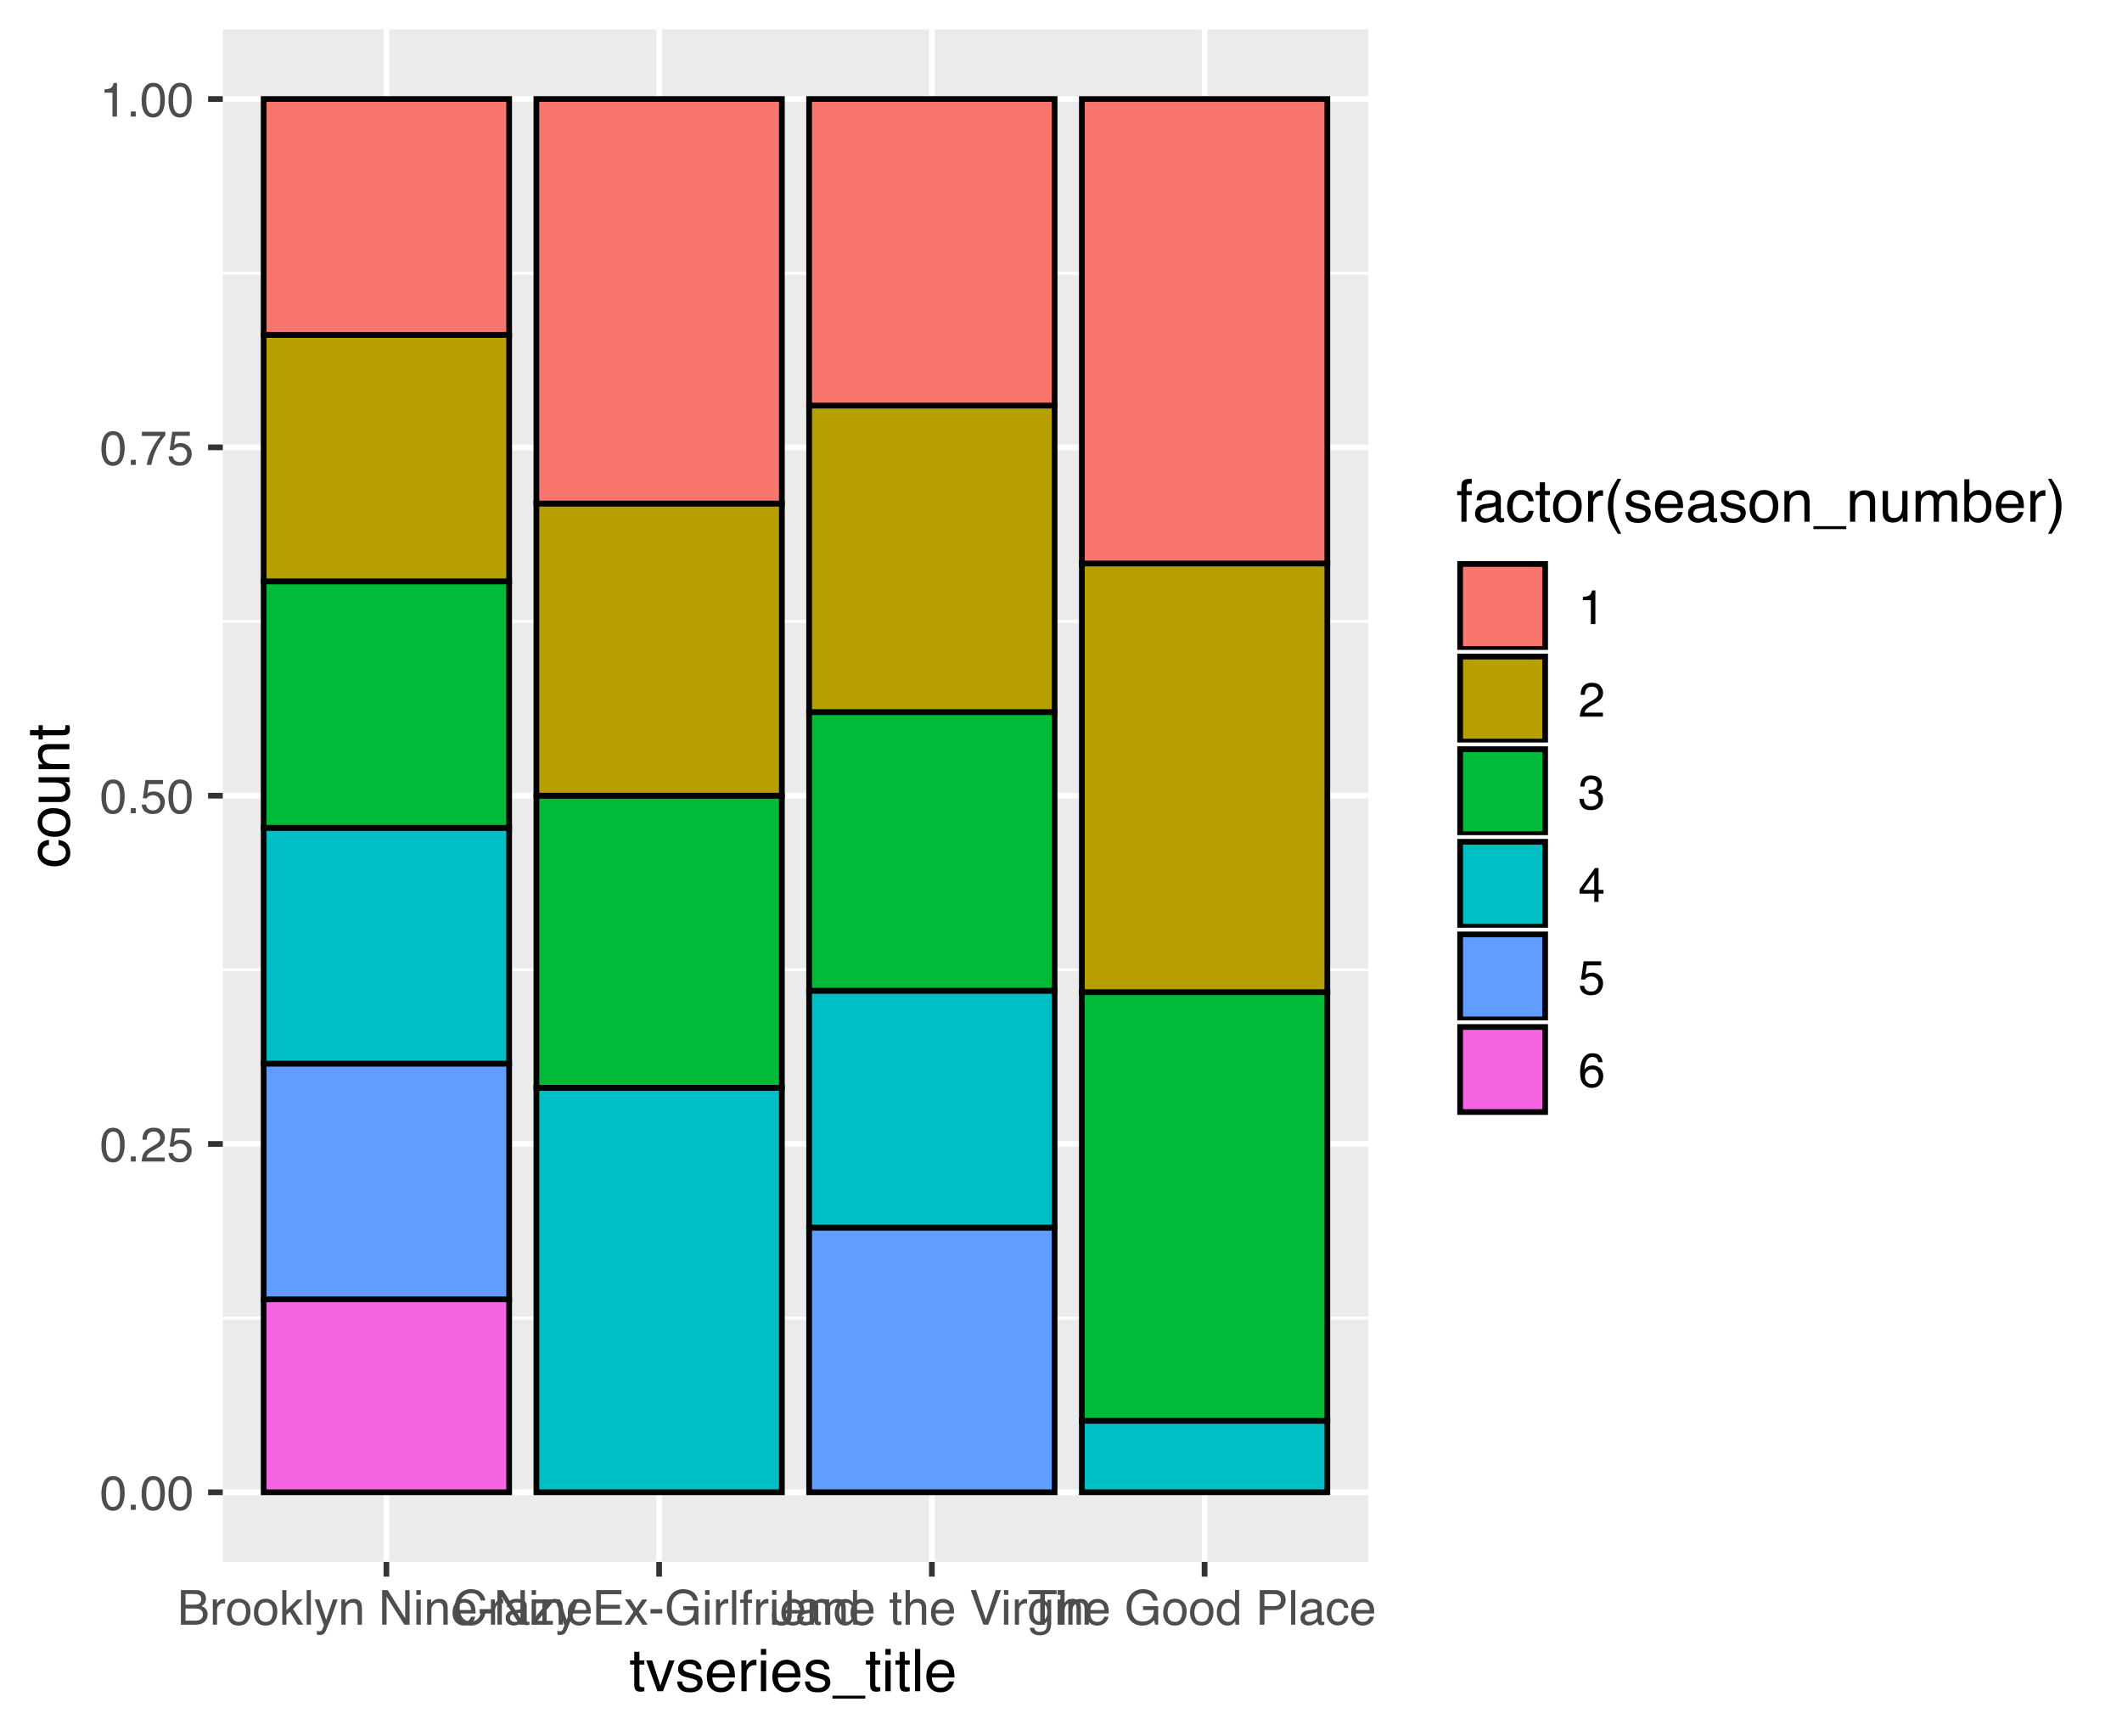 <?xml version="1.0" encoding="UTF-8"?>
<svg xmlns="http://www.w3.org/2000/svg" xmlns:xlink="http://www.w3.org/1999/xlink" width="396pt" height="324pt" viewBox="0 0 396 324" version="1.1">
<defs>
<g>
<symbol overflow="visible" id="glyph0-0">
<path style="stroke:none;" d="M 0.297 0 L 0.297 -6 L 2.688 -6 L 2.688 0 Z M 0.594 -0.297 L 2.391 -0.297 L 2.391 -5.703 L 0.594 -5.703 Z M 0.594 -0.297 "/>
</symbol>
<symbol overflow="visible" id="glyph0-1">
<path style="stroke:none;" d="M 0.281 -3.016 C 0.281 -3.734 0.375 -4.348 0.562 -4.859 C 0.906 -5.816 1.531 -6.297 2.438 -6.297 C 3.25 -6.297 3.836 -5.957 4.203 -5.281 C 4.484 -4.77 4.625 -4.062 4.625 -3.156 C 4.625 -2.301 4.492 -1.594 4.234 -1.031 C 3.867 -0.227 3.27 0.172 2.438 0.172 C 1.676 0.172 1.113 -0.156 0.75 -0.812 C 0.438 -1.363 0.281 -2.098 0.281 -3.016 Z M 1.141 -2.984 C 1.141 -2.348 1.207 -1.832 1.344 -1.438 C 1.551 -0.844 1.91 -0.547 2.422 -0.547 C 2.836 -0.547 3.164 -0.727 3.406 -1.094 C 3.645 -1.457 3.766 -2.133 3.766 -3.125 C 3.766 -3.844 3.676 -4.43 3.5 -4.891 C 3.332 -5.348 2.992 -5.578 2.484 -5.578 C 2.016 -5.578 1.672 -5.359 1.453 -4.922 C 1.242 -4.484 1.141 -3.836 1.141 -2.984 Z M 1.141 -2.984 "/>
</symbol>
<symbol overflow="visible" id="glyph0-2">
<path style="stroke:none;" d="M 0.766 0 L 0.766 -0.953 L 1.688 -0.953 L 1.688 0 Z M 0.766 0 "/>
</symbol>
<symbol overflow="visible" id="glyph0-3">
<path style="stroke:none;" d="M 0.281 0 C 0.312 -0.539 0.422 -1.008 0.609 -1.406 C 0.805 -1.812 1.191 -2.18 1.766 -2.516 L 2.609 -3 C 2.984 -3.219 3.242 -3.406 3.391 -3.562 C 3.629 -3.801 3.75 -4.078 3.75 -4.391 C 3.75 -4.754 3.641 -5.047 3.422 -5.266 C 3.203 -5.484 2.91 -5.594 2.547 -5.594 C 2.004 -5.594 1.629 -5.383 1.422 -4.969 C 1.305 -4.75 1.242 -4.445 1.234 -4.062 L 0.438 -4.062 C 0.445 -4.602 0.547 -5.051 0.734 -5.406 C 1.078 -6.008 1.68 -6.312 2.547 -6.312 C 3.273 -6.312 3.801 -6.113 4.125 -5.719 C 4.457 -5.332 4.625 -4.906 4.625 -4.438 C 4.625 -3.926 4.445 -3.492 4.094 -3.141 C 3.895 -2.93 3.531 -2.676 3 -2.375 L 2.391 -2.047 C 2.109 -1.891 1.883 -1.738 1.719 -1.594 C 1.426 -1.344 1.242 -1.062 1.172 -0.75 L 4.594 -0.75 L 4.594 0 Z M 0.281 0 "/>
</symbol>
<symbol overflow="visible" id="glyph0-4">
<path style="stroke:none;" d="M 0.297 -1.609 L 1.109 -1.609 C 1.16 -1.148 1.367 -0.836 1.734 -0.672 C 1.922 -0.578 2.141 -0.531 2.391 -0.531 C 2.859 -0.531 3.203 -0.68 3.422 -0.984 C 3.648 -1.285 3.766 -1.617 3.766 -1.984 C 3.766 -2.422 3.629 -2.758 3.359 -3 C 3.098 -3.238 2.781 -3.359 2.406 -3.359 C 2.133 -3.359 1.898 -3.305 1.703 -3.203 C 1.504 -3.098 1.336 -2.953 1.203 -2.766 L 0.516 -2.797 L 1 -6.188 L 4.266 -6.188 L 4.266 -5.422 L 1.594 -5.422 L 1.328 -3.672 C 1.473 -3.785 1.609 -3.867 1.734 -3.922 C 1.973 -4.016 2.242 -4.062 2.547 -4.062 C 3.129 -4.062 3.617 -3.875 4.016 -3.5 C 4.422 -3.133 4.625 -2.664 4.625 -2.094 C 4.625 -1.5 4.438 -0.973 4.062 -0.516 C 3.695 -0.066 3.113 0.156 2.312 0.156 C 1.801 0.156 1.348 0.016 0.953 -0.266 C 0.555 -0.555 0.336 -1.004 0.297 -1.609 Z M 0.297 -1.609 "/>
</symbol>
<symbol overflow="visible" id="glyph0-5">
<path style="stroke:none;" d="M 0.328 -5.391 L 0.328 -6.188 L 4.703 -6.188 L 4.703 -5.5 C 4.504 -5.301 4.234 -4.957 3.891 -4.469 C 3.555 -3.988 3.266 -3.469 3.016 -2.906 C 2.754 -2.352 2.562 -1.852 2.438 -1.406 C 2.344 -1.113 2.227 -0.645 2.094 0 L 1.219 0 C 1.426 -1.195 1.867 -2.395 2.547 -3.594 C 2.941 -4.281 3.363 -4.879 3.812 -5.391 Z M 0.328 -5.391 "/>
</symbol>
<symbol overflow="visible" id="glyph0-6">
<path style="stroke:none;" d="M 0.859 -4.453 L 0.859 -5.062 C 1.43 -5.113 1.828 -5.203 2.047 -5.328 C 2.273 -5.461 2.445 -5.773 2.562 -6.266 L 3.188 -6.266 L 3.188 0 L 2.344 0 L 2.344 -4.453 Z M 0.859 -4.453 "/>
</symbol>
<symbol overflow="visible" id="glyph0-7">
<path style="stroke:none;" d="M 0.656 0 L 0.656 -6.453 L 3.438 -6.453 C 4.195 -6.453 4.734 -6.227 5.047 -5.781 C 5.234 -5.508 5.328 -5.203 5.328 -4.859 C 5.328 -4.453 5.211 -4.117 4.984 -3.859 C 4.859 -3.711 4.688 -3.582 4.469 -3.469 C 4.801 -3.344 5.047 -3.203 5.203 -3.047 C 5.492 -2.766 5.641 -2.379 5.641 -1.891 C 5.641 -1.473 5.508 -1.094 5.25 -0.75 C 4.863 -0.25 4.242 0 3.391 0 Z M 1.516 -0.75 L 3.406 -0.75 C 3.938 -0.75 4.316 -0.906 4.547 -1.219 C 4.691 -1.406 4.766 -1.641 4.766 -1.922 C 4.766 -2.391 4.555 -2.711 4.141 -2.891 C 3.922 -2.973 3.625 -3.016 3.25 -3.016 L 1.516 -3.016 Z M 1.516 -3.734 L 3.109 -3.734 C 3.484 -3.734 3.77 -3.781 3.969 -3.875 C 4.289 -4.039 4.453 -4.332 4.453 -4.75 C 4.453 -5.176 4.281 -5.461 3.938 -5.609 C 3.75 -5.68 3.461 -5.719 3.078 -5.719 L 1.516 -5.719 Z M 1.516 -3.734 "/>
</symbol>
<symbol overflow="visible" id="glyph0-8">
<path style="stroke:none;" d="M 0.609 0 L 0.609 -4.703 L 1.359 -4.703 L 1.359 -3.891 C 1.422 -4.047 1.57 -4.238 1.812 -4.469 C 2.051 -4.695 2.328 -4.812 2.641 -4.812 C 2.648 -4.812 2.672 -4.805 2.703 -4.797 C 2.742 -4.797 2.805 -4.797 2.891 -4.797 L 2.891 -3.953 C 2.848 -3.961 2.805 -3.969 2.766 -3.969 C 2.723 -3.977 2.676 -3.984 2.625 -3.984 C 2.227 -3.984 1.922 -3.852 1.703 -3.594 C 1.492 -3.332 1.391 -3.035 1.391 -2.703 L 1.391 0 Z M 0.609 0 "/>
</symbol>
<symbol overflow="visible" id="glyph0-9">
<path style="stroke:none;" d="M 0.266 -2.25 C 0.266 -3.039 0.461 -3.672 0.859 -4.141 C 1.266 -4.609 1.805 -4.844 2.484 -4.844 C 3.086 -4.844 3.598 -4.641 4.016 -4.234 C 4.43 -3.828 4.641 -3.234 4.641 -2.453 C 4.641 -1.691 4.453 -1.062 4.078 -0.562 C 3.711 -0.07 3.145 0.172 2.375 0.172 C 1.727 0.172 1.211 -0.047 0.828 -0.484 C 0.453 -0.922 0.266 -1.508 0.266 -2.25 Z M 1.078 -2.266 C 1.078 -1.766 1.188 -1.348 1.406 -1.016 C 1.625 -0.68 1.973 -0.516 2.453 -0.516 C 2.973 -0.516 3.328 -0.711 3.516 -1.109 C 3.711 -1.504 3.812 -1.945 3.812 -2.438 C 3.812 -2.875 3.742 -3.227 3.609 -3.5 C 3.391 -3.938 3.004 -4.156 2.453 -4.156 C 1.973 -4.156 1.625 -3.969 1.406 -3.594 C 1.188 -3.227 1.078 -2.785 1.078 -2.266 Z M 2.453 -4.828 Z M 2.453 -4.828 "/>
</symbol>
<symbol overflow="visible" id="glyph0-10">
<path style="stroke:none;" d="M 0.562 0 L 0.562 -6.453 L 1.328 -6.453 L 1.328 -2.703 L 3.359 -4.703 L 4.359 -4.703 L 2.562 -2.938 L 4.469 0 L 3.453 0 L 1.984 -2.375 L 1.328 -1.766 L 1.328 0 Z M 0.562 0 "/>
</symbol>
<symbol overflow="visible" id="glyph0-11">
<path style="stroke:none;" d="M 0.609 0 L 0.609 -6.453 L 1.391 -6.453 L 1.391 0 Z M 0.609 0 "/>
</symbol>
<symbol overflow="visible" id="glyph0-12">
<path style="stroke:none;" d="M 0.094 -4.703 L 0.984 -4.703 L 2.25 -0.875 L 3.516 -4.703 L 4.391 -4.703 C 4.285 -4.398 4.039 -3.711 3.656 -2.641 C 3.363 -1.828 3.125 -1.164 2.938 -0.656 C 2.477 0.539 2.156 1.27 1.969 1.531 C 1.781 1.789 1.457 1.922 1 1.922 C 0.883 1.922 0.797 1.914 0.734 1.906 C 0.68 1.906 0.609 1.895 0.516 1.875 L 0.516 1.141 C 0.648 1.18 0.75 1.207 0.812 1.219 C 0.875 1.227 0.93 1.234 0.984 1.234 C 1.129 1.234 1.234 1.207 1.297 1.156 C 1.367 1.102 1.43 1.047 1.484 0.984 C 1.492 0.953 1.539 0.828 1.625 0.609 C 1.719 0.398 1.785 0.242 1.828 0.141 Z M 2.25 -4.828 Z M 2.25 -4.828 "/>
</symbol>
<symbol overflow="visible" id="glyph0-13">
<path style="stroke:none;" d="M 0.578 0 L 0.578 -4.703 L 1.328 -4.703 L 1.328 -4.031 C 1.555 -4.312 1.789 -4.508 2.031 -4.625 C 2.281 -4.75 2.562 -4.812 2.875 -4.812 C 3.539 -4.812 3.988 -4.578 4.219 -4.109 C 4.352 -3.859 4.422 -3.492 4.422 -3.016 L 4.422 0 L 3.609 0 L 3.609 -2.969 C 3.609 -3.25 3.566 -3.477 3.484 -3.656 C 3.348 -3.945 3.094 -4.094 2.719 -4.094 C 2.531 -4.094 2.379 -4.078 2.266 -4.047 C 2.047 -3.984 1.852 -3.852 1.688 -3.656 C 1.551 -3.5 1.461 -3.336 1.422 -3.172 C 1.391 -3.004 1.375 -2.77 1.375 -2.469 L 1.375 0 Z M 2.438 -4.828 Z M 2.438 -4.828 "/>
</symbol>
<symbol overflow="visible" id="glyph0-14">
<path style="stroke:none;" d=""/>
</symbol>
<symbol overflow="visible" id="glyph0-15">
<path style="stroke:none;" d="M 0.688 0 L 0.688 -6.453 L 1.719 -6.453 L 4.984 -1.219 L 4.984 -6.453 L 5.812 -6.453 L 5.812 0 L 4.828 0 L 1.516 -5.219 L 1.516 0 Z M 3.188 -6.453 Z M 3.188 -6.453 "/>
</symbol>
<symbol overflow="visible" id="glyph0-16">
<path style="stroke:none;" d="M 0.578 0 L 0.578 -4.688 L 1.391 -4.688 L 1.391 0 Z M 0.578 -5.562 L 0.578 -6.453 L 1.391 -6.453 L 1.391 -5.562 Z M 0.578 -5.562 "/>
</symbol>
<symbol overflow="visible" id="glyph0-17">
<path style="stroke:none;" d="M 0.312 -2.266 C 0.312 -3.016 0.516 -3.625 0.922 -4.094 C 1.336 -4.57 1.879 -4.812 2.547 -4.812 C 2.879 -4.812 3.203 -4.734 3.516 -4.578 C 3.828 -4.422 4.066 -4.219 4.234 -3.969 C 4.391 -3.727 4.492 -3.453 4.547 -3.141 C 4.586 -2.922 4.609 -2.57 4.609 -2.094 L 1.172 -2.094 C 1.18 -1.625 1.289 -1.242 1.5 -0.953 C 1.707 -0.66 2.035 -0.516 2.484 -0.516 C 2.898 -0.516 3.227 -0.648 3.469 -0.922 C 3.613 -1.086 3.711 -1.273 3.766 -1.484 L 4.547 -1.484 C 4.523 -1.305 4.457 -1.109 4.344 -0.891 C 4.227 -0.68 4.098 -0.508 3.953 -0.375 C 3.711 -0.145 3.414 0.008 3.062 0.094 C 2.875 0.145 2.66 0.172 2.422 0.172 C 1.828 0.172 1.328 -0.039 0.922 -0.469 C 0.516 -0.895 0.312 -1.492 0.312 -2.266 Z M 1.188 -2.734 L 3.797 -2.734 C 3.766 -3.078 3.691 -3.348 3.578 -3.547 C 3.359 -3.93 2.992 -4.125 2.484 -4.125 C 2.129 -4.125 1.828 -3.988 1.578 -3.719 C 1.328 -3.457 1.195 -3.129 1.188 -2.734 Z M 2.469 -4.828 Z M 2.469 -4.828 "/>
</symbol>
<symbol overflow="visible" id="glyph0-18">
<path style="stroke:none;" d="M 0.375 -2.094 L 0.375 -2.906 L 2.578 -2.906 L 2.578 -2.094 Z M 0.375 -2.094 "/>
</symbol>
<symbol overflow="visible" id="glyph0-19">
<path style="stroke:none;" d="M 0.391 -3.297 C 0.391 -4.242 0.645 -5.023 1.156 -5.641 C 1.695 -6.297 2.445 -6.625 3.406 -6.625 C 4.219 -6.625 4.848 -6.41 5.297 -5.984 C 5.754 -5.555 6.008 -5.066 6.062 -4.516 L 5.203 -4.516 C 5.109 -4.93 4.914 -5.258 4.625 -5.5 C 4.344 -5.75 3.941 -5.875 3.422 -5.875 C 2.785 -5.875 2.27 -5.648 1.875 -5.203 C 1.477 -4.754 1.281 -4.066 1.281 -3.141 C 1.281 -2.391 1.457 -1.781 1.812 -1.312 C 2.164 -0.844 2.691 -0.609 3.391 -0.609 C 4.035 -0.609 4.531 -0.852 4.875 -1.344 C 5.051 -1.602 5.18 -1.945 5.266 -2.375 L 6.125 -2.375 C 6.039 -1.695 5.785 -1.125 5.359 -0.656 C 4.848 -0.102 4.16 0.172 3.297 0.172 C 2.547 0.172 1.914 -0.055 1.406 -0.516 C 0.727 -1.117 0.391 -2.047 0.391 -3.297 Z M 3.234 -6.625 Z M 3.234 -6.625 "/>
</symbol>
<symbol overflow="visible" id="glyph0-20">
<path style="stroke:none;" d="M 0.359 -1.234 C 0.359 -1.672 0.492 -2.008 0.766 -2.25 C 1.035 -2.488 1.395 -2.633 1.844 -2.688 L 3.109 -2.859 C 3.285 -2.879 3.406 -2.953 3.469 -3.078 C 3.5 -3.148 3.516 -3.254 3.516 -3.391 C 3.516 -3.648 3.414 -3.844 3.219 -3.969 C 3.031 -4.094 2.758 -4.156 2.406 -4.156 C 1.988 -4.156 1.695 -4.039 1.531 -3.812 C 1.438 -3.695 1.375 -3.516 1.344 -3.266 L 0.609 -3.266 C 0.617 -3.848 0.801 -4.254 1.156 -4.484 C 1.52 -4.711 1.941 -4.828 2.422 -4.828 C 2.973 -4.828 3.426 -4.719 3.781 -4.5 C 4.125 -4.289 4.297 -3.961 4.297 -3.516 L 4.297 -0.812 C 4.297 -0.727 4.312 -0.66 4.344 -0.609 C 4.375 -0.555 4.441 -0.531 4.547 -0.531 C 4.586 -0.531 4.629 -0.531 4.672 -0.531 C 4.711 -0.539 4.758 -0.551 4.812 -0.562 L 4.812 0.016 C 4.688 0.055 4.594 0.078 4.531 0.078 C 4.469 0.086 4.379 0.094 4.266 0.094 C 3.992 0.094 3.797 0 3.672 -0.188 C 3.609 -0.289 3.562 -0.438 3.531 -0.625 C 3.375 -0.414 3.145 -0.234 2.844 -0.078 C 2.539 0.078 2.207 0.156 1.844 0.156 C 1.406 0.156 1.047 0.023 0.766 -0.234 C 0.492 -0.504 0.359 -0.836 0.359 -1.234 Z M 1.188 -1.25 C 1.188 -1.02 1.27 -0.836 1.438 -0.703 C 1.602 -0.578 1.801 -0.516 2.031 -0.516 C 2.312 -0.516 2.582 -0.578 2.844 -0.703 C 3.281 -0.922 3.5 -1.273 3.5 -1.766 L 3.5 -2.391 C 3.406 -2.328 3.281 -2.273 3.125 -2.234 C 2.969 -2.203 2.816 -2.176 2.672 -2.156 L 2.203 -2.094 C 1.91 -2.051 1.691 -1.988 1.547 -1.906 C 1.305 -1.77 1.188 -1.551 1.188 -1.25 Z M 2.453 -4.828 Z M 2.453 -4.828 "/>
</symbol>
<symbol overflow="visible" id="glyph0-21">
<path style="stroke:none;" d="M 0.234 0 L 0.234 -0.625 L 3.016 -4 L 0.438 -4 L 0.438 -4.703 L 4.078 -4.703 L 4.078 -4.062 L 1.312 -0.703 L 4.172 -0.703 L 4.172 0 Z M 2.266 -4.828 Z M 2.266 -4.828 "/>
</symbol>
<symbol overflow="visible" id="glyph0-22">
<path style="stroke:none;" d="M 0.766 0 L 0.766 -6.453 L 5.469 -6.453 L 5.469 -5.672 L 1.625 -5.672 L 1.625 -3.703 L 5.188 -3.703 L 5.188 -2.953 L 1.625 -2.953 L 1.625 -0.766 L 5.547 -0.766 L 5.547 0 Z M 3.156 -6.453 Z M 3.156 -6.453 "/>
</symbol>
<symbol overflow="visible" id="glyph0-23">
<path style="stroke:none;" d="M 0.047 0 L 1.703 -2.406 L 0.125 -4.703 L 1.156 -4.703 L 2.234 -3.047 L 3.328 -4.703 L 4.297 -4.688 L 2.703 -2.406 L 4.359 0 L 3.359 0 L 2.188 -1.766 L 1.047 0 Z M 0.047 0 "/>
</symbol>
<symbol overflow="visible" id="glyph0-24">
<path style="stroke:none;" d="M 0.438 -3.125 C 0.438 -4.207 0.727 -5.066 1.312 -5.703 C 1.875 -6.316 2.594 -6.625 3.469 -6.625 C 4.082 -6.625 4.609 -6.504 5.047 -6.266 C 5.691 -5.93 6.086 -5.344 6.234 -4.5 L 5.359 -4.5 C 5.254 -4.969 5.035 -5.312 4.703 -5.531 C 4.367 -5.75 3.953 -5.859 3.453 -5.859 C 2.859 -5.859 2.352 -5.633 1.938 -5.188 C 1.531 -4.738 1.328 -4.066 1.328 -3.172 C 1.328 -2.41 1.492 -1.785 1.828 -1.297 C 2.172 -0.816 2.723 -0.578 3.484 -0.578 C 4.066 -0.578 4.547 -0.742 4.922 -1.078 C 5.305 -1.422 5.504 -1.973 5.516 -2.734 L 3.5 -2.734 L 3.5 -3.453 L 6.328 -3.453 L 6.328 0 L 5.766 0 L 5.562 -0.828 C 5.258 -0.504 4.992 -0.281 4.766 -0.156 C 4.391 0.062 3.906 0.172 3.312 0.172 C 2.539 0.172 1.883 -0.078 1.344 -0.578 C 0.738 -1.191 0.438 -2.039 0.438 -3.125 Z M 3.328 -6.625 Z M 3.328 -6.625 "/>
</symbol>
<symbol overflow="visible" id="glyph0-25">
<path style="stroke:none;" d="M 0.125 -4.062 L 0.125 -4.688 L 0.781 -4.688 L 0.781 -5.422 C 0.789 -5.754 0.848 -5.992 0.953 -6.141 C 1.129 -6.41 1.484 -6.547 2.016 -6.547 C 2.066 -6.547 2.117 -6.547 2.172 -6.547 C 2.223 -6.547 2.281 -6.539 2.344 -6.531 L 2.344 -5.812 C 2.27 -5.812 2.211 -5.812 2.172 -5.812 C 2.141 -5.82 2.102 -5.828 2.062 -5.828 C 1.82 -5.828 1.676 -5.766 1.625 -5.641 C 1.582 -5.516 1.562 -5.195 1.562 -4.688 L 2.344 -4.688 L 2.344 -4.062 L 1.562 -4.062 L 1.562 0 L 0.781 0 L 0.781 -4.062 Z M 0.125 -4.062 "/>
</symbol>
<symbol overflow="visible" id="glyph0-26">
<path style="stroke:none;" d="M 0.25 -2.25 C 0.25 -2.938 0.422 -3.531 0.766 -4.031 C 1.117 -4.539 1.617 -4.797 2.266 -4.797 C 2.629 -4.797 2.93 -4.719 3.172 -4.562 C 3.316 -4.477 3.477 -4.32 3.656 -4.094 L 3.656 -6.484 L 4.422 -6.484 L 4.422 0 L 3.703 0 L 3.703 -0.656 C 3.516 -0.363 3.297 -0.148 3.047 -0.016 C 2.797 0.109 2.508 0.172 2.188 0.172 C 1.656 0.172 1.195 -0.047 0.812 -0.484 C 0.438 -0.93 0.25 -1.52 0.25 -2.25 Z M 1.078 -2.297 C 1.078 -1.797 1.18 -1.375 1.391 -1.031 C 1.609 -0.688 1.957 -0.516 2.438 -0.516 C 2.801 -0.516 3.098 -0.672 3.328 -0.984 C 3.566 -1.305 3.688 -1.758 3.688 -2.344 C 3.688 -2.945 3.562 -3.391 3.312 -3.672 C 3.07 -3.953 2.773 -4.094 2.422 -4.094 C 2.023 -4.094 1.703 -3.941 1.453 -3.641 C 1.203 -3.336 1.078 -2.891 1.078 -2.297 Z M 1.078 -2.297 "/>
</symbol>
<symbol overflow="visible" id="glyph0-27">
<path style="stroke:none;" d="M 0.156 -1.625 L 0.156 -2.078 L 0.969 -2.078 L 0.969 -1.625 C 0.969 -1.27 1.047 -1.004 1.203 -0.828 C 1.367 -0.648 1.613 -0.562 1.938 -0.562 C 2.406 -0.562 2.711 -0.723 2.859 -1.047 C 2.941 -1.242 2.984 -1.613 2.984 -2.156 L 2.984 -6.453 L 3.859 -6.453 L 3.859 -1.922 C 3.859 -1.379 3.773 -0.957 3.609 -0.656 C 3.316 -0.102 2.75 0.172 1.906 0.172 C 1.426 0.172 1.016 0.039 0.672 -0.219 C 0.328 -0.477 0.156 -0.945 0.156 -1.625 Z M 0.156 -1.625 "/>
</symbol>
<symbol overflow="visible" id="glyph0-28">
<path style="stroke:none;" d="M 0.094 -4.062 L 0.094 -4.703 L 0.734 -4.703 L 0.734 -6.016 L 1.531 -6.016 L 1.531 -4.703 L 2.297 -4.703 L 2.297 -4.062 L 1.531 -4.062 L 1.531 -0.984 C 1.531 -0.828 1.586 -0.719 1.703 -0.656 C 1.766 -0.625 1.867 -0.609 2.016 -0.609 C 2.047 -0.609 2.082 -0.609 2.125 -0.609 C 2.176 -0.609 2.234 -0.613 2.297 -0.625 L 2.297 0 C 2.203 0.031 2.102 0.051 2 0.062 C 1.906 0.07 1.801 0.078 1.688 0.078 C 1.32 0.078 1.07 -0.016 0.938 -0.203 C 0.801 -0.398 0.734 -0.645 0.734 -0.938 L 0.734 -4.062 Z M 0.094 -4.062 "/>
</symbol>
<symbol overflow="visible" id="glyph0-29">
<path style="stroke:none;" d="M 0.578 0 L 0.578 -6.484 L 1.375 -6.484 L 1.375 -4.062 C 1.562 -4.301 1.727 -4.473 1.875 -4.578 C 2.133 -4.742 2.453 -4.828 2.828 -4.828 C 3.516 -4.828 3.977 -4.586 4.219 -4.109 C 4.352 -3.848 4.422 -3.484 4.422 -3.016 L 4.422 0 L 3.609 0 L 3.609 -2.969 C 3.609 -3.312 3.562 -3.566 3.469 -3.734 C 3.32 -3.984 3.051 -4.109 2.656 -4.109 C 2.332 -4.109 2.035 -3.992 1.766 -3.766 C 1.504 -3.547 1.375 -3.125 1.375 -2.5 L 1.375 0 Z M 0.578 0 "/>
</symbol>
<symbol overflow="visible" id="glyph0-30">
<path style="stroke:none;" d="M 0.234 -6.453 L 1.203 -6.453 L 3.047 -0.953 L 4.875 -6.453 L 5.859 -6.453 L 3.5 0 L 2.578 0 Z M 0.234 -6.453 "/>
</symbol>
<symbol overflow="visible" id="glyph0-31">
<path style="stroke:none;" d="M 0.266 -2.281 C 0.266 -3.07 0.457 -3.688 0.844 -4.125 C 1.227 -4.57 1.691 -4.797 2.234 -4.797 C 2.609 -4.797 2.93 -4.703 3.203 -4.516 C 3.359 -4.41 3.516 -4.258 3.672 -4.062 L 3.672 -4.656 L 4.391 -4.656 L 4.391 -0.375 C 4.391 0.219 4.301 0.688 4.125 1.031 C 3.801 1.664 3.18 1.984 2.266 1.984 C 1.766 1.984 1.336 1.867 0.984 1.641 C 0.641 1.422 0.445 1.066 0.406 0.578 L 1.219 0.578 C 1.258 0.797 1.336 0.961 1.453 1.078 C 1.629 1.254 1.91 1.344 2.297 1.344 C 2.898 1.344 3.297 1.125 3.484 0.688 C 3.586 0.457 3.641 0.055 3.641 -0.516 C 3.641 -0.555 3.641 -0.602 3.641 -0.656 C 3.473 -0.414 3.281 -0.234 3.062 -0.109 C 2.844 0.004 2.551 0.062 2.188 0.062 C 1.676 0.062 1.227 -0.117 0.844 -0.484 C 0.457 -0.848 0.266 -1.445 0.266 -2.281 Z M 1.078 -2.219 C 1.078 -1.688 1.188 -1.281 1.406 -1 C 1.625 -0.727 1.91 -0.594 2.266 -0.594 C 2.836 -0.594 3.238 -0.848 3.469 -1.359 C 3.602 -1.648 3.672 -1.988 3.672 -2.375 C 3.672 -2.957 3.547 -3.391 3.297 -3.672 C 3.055 -3.953 2.754 -4.094 2.391 -4.094 C 1.828 -4.094 1.445 -3.832 1.25 -3.312 C 1.133 -3.031 1.078 -2.664 1.078 -2.219 Z M 2.328 -4.828 Z M 2.328 -4.828 "/>
</symbol>
<symbol overflow="visible" id="glyph0-32">
<path style="stroke:none;" d="M 0.141 -5.688 L 0.141 -6.453 L 5.391 -6.453 L 5.391 -5.688 L 3.203 -5.688 L 3.203 0 L 2.328 0 L 2.328 -5.688 Z M 0.141 -5.688 "/>
</symbol>
<symbol overflow="visible" id="glyph0-33">
<path style="stroke:none;" d="M 0.766 0 L 0.766 -6.453 L 3.672 -6.453 C 4.242 -6.453 4.707 -6.289 5.062 -5.969 C 5.414 -5.645 5.594 -5.191 5.594 -4.609 C 5.594 -4.098 5.438 -3.656 5.125 -3.281 C 4.812 -2.914 4.328 -2.734 3.672 -2.734 L 1.641 -2.734 L 1.641 0 Z M 1.641 -3.469 L 3.391 -3.469 C 3.773 -3.469 4.086 -3.551 4.328 -3.719 C 4.578 -3.883 4.703 -4.176 4.703 -4.594 C 4.703 -5.07 4.523 -5.395 4.172 -5.562 C 3.984 -5.656 3.723 -5.703 3.391 -5.703 L 1.641 -5.703 Z M 1.641 -3.469 "/>
</symbol>
<symbol overflow="visible" id="glyph0-34">
<path style="stroke:none;" d="M 0.266 -2.219 C 0.266 -3.051 0.461 -3.695 0.859 -4.156 C 1.266 -4.613 1.773 -4.844 2.391 -4.844 C 2.922 -4.844 3.352 -4.711 3.688 -4.453 C 4.02 -4.191 4.223 -3.75 4.297 -3.125 L 3.516 -3.125 C 3.473 -3.414 3.367 -3.656 3.203 -3.844 C 3.035 -4.039 2.766 -4.141 2.391 -4.141 C 1.891 -4.141 1.531 -3.891 1.312 -3.391 C 1.176 -3.078 1.109 -2.688 1.109 -2.219 C 1.109 -1.738 1.207 -1.336 1.406 -1.016 C 1.602 -0.703 1.914 -0.547 2.344 -0.547 C 2.664 -0.547 2.922 -0.645 3.109 -0.844 C 3.305 -1.039 3.441 -1.316 3.516 -1.672 L 4.297 -1.672 C 4.203 -1.047 3.977 -0.586 3.625 -0.297 C 3.281 -0.004 2.832 0.141 2.281 0.141 C 1.664 0.141 1.176 -0.082 0.812 -0.531 C 0.445 -0.988 0.266 -1.551 0.266 -2.219 Z M 2.266 -4.828 Z M 2.266 -4.828 "/>
</symbol>
<symbol overflow="visible" id="glyph0-35">
<path style="stroke:none;" d="M 0.219 -1.938 L 1.047 -1.938 C 1.078 -1.531 1.148 -1.234 1.266 -1.047 C 1.473 -0.711 1.844 -0.547 2.375 -0.547 C 2.789 -0.547 3.125 -0.656 3.375 -0.875 C 3.633 -1.102 3.766 -1.395 3.766 -1.75 C 3.766 -2.176 3.629 -2.473 3.359 -2.641 C 3.098 -2.816 2.734 -2.906 2.266 -2.906 C 2.211 -2.906 2.156 -2.906 2.094 -2.906 C 2.039 -2.906 1.988 -2.906 1.938 -2.906 L 1.938 -3.609 C 2.02 -3.598 2.086 -3.586 2.141 -3.578 C 2.191 -3.578 2.254 -3.578 2.328 -3.578 C 2.617 -3.578 2.859 -3.625 3.047 -3.719 C 3.379 -3.883 3.547 -4.176 3.547 -4.594 C 3.547 -4.914 3.438 -5.16 3.219 -5.328 C 3 -5.492 2.738 -5.578 2.438 -5.578 C 1.906 -5.578 1.539 -5.398 1.344 -5.047 C 1.227 -4.859 1.164 -4.586 1.156 -4.234 L 0.375 -4.234 C 0.375 -4.703 0.469 -5.098 0.656 -5.422 C 0.977 -6.004 1.547 -6.297 2.359 -6.297 C 2.992 -6.297 3.488 -6.148 3.844 -5.859 C 4.195 -5.578 4.375 -5.164 4.375 -4.625 C 4.375 -4.238 4.27 -3.926 4.062 -3.688 C 3.938 -3.539 3.77 -3.426 3.562 -3.344 C 3.895 -3.25 4.148 -3.07 4.328 -2.812 C 4.516 -2.551 4.609 -2.234 4.609 -1.859 C 4.609 -1.266 4.41 -0.773 4.016 -0.391 C 3.617 -0.016 3.062 0.172 2.344 0.172 C 1.594 0.172 1.051 -0.031 0.719 -0.438 C 0.383 -0.852 0.219 -1.352 0.219 -1.938 Z M 0.219 -1.938 "/>
</symbol>
<symbol overflow="visible" id="glyph0-36">
<path style="stroke:none;" d="M 0.234 -1.531 L 0.234 -2.312 L 3.109 -6.312 L 3.781 -6.312 L 3.781 -2.234 L 4.703 -2.234 L 4.703 -1.531 L 3.781 -1.531 L 3.781 0 L 2.984 0 L 2.984 -1.531 Z M 0.953 -2.234 L 2.969 -2.234 L 2.969 -5.078 Z M 0.953 -2.234 "/>
</symbol>
<symbol overflow="visible" id="glyph0-37">
<path style="stroke:none;" d="M 0.344 -2.766 C 0.344 -3.547 0.438 -4.207 0.625 -4.75 C 0.988 -5.789 1.656 -6.312 2.625 -6.312 C 3.332 -6.312 3.82 -6.129 4.094 -5.766 C 4.375 -5.398 4.516 -5.023 4.516 -4.641 L 3.734 -4.641 C 3.691 -4.891 3.617 -5.086 3.516 -5.234 C 3.316 -5.492 3.023 -5.625 2.641 -5.625 C 2.203 -5.625 1.852 -5.422 1.594 -5.016 C 1.332 -4.609 1.188 -4.02 1.156 -3.25 C 1.332 -3.52 1.562 -3.723 1.844 -3.859 C 2.094 -3.973 2.375 -4.031 2.688 -4.031 C 3.207 -4.031 3.664 -3.859 4.062 -3.516 C 4.457 -3.18 4.656 -2.68 4.656 -2.016 C 4.656 -1.441 4.469 -0.938 4.094 -0.5 C 3.719 -0.062 3.188 0.156 2.5 0.156 C 1.914 0.156 1.41 -0.062 0.984 -0.5 C 0.555 -0.945 0.344 -1.703 0.344 -2.766 Z M 1.25 -1.953 C 1.25 -1.555 1.363 -1.223 1.594 -0.953 C 1.832 -0.68 2.16 -0.547 2.578 -0.547 C 2.992 -0.547 3.301 -0.68 3.5 -0.953 C 3.707 -1.234 3.812 -1.566 3.812 -1.953 C 3.812 -2.273 3.719 -2.582 3.531 -2.875 C 3.352 -3.164 3.02 -3.312 2.531 -3.312 C 2.195 -3.312 1.898 -3.195 1.641 -2.969 C 1.379 -2.738 1.25 -2.398 1.25 -1.953 Z M 1.25 -1.953 "/>
</symbol>
<symbol overflow="visible" id="glyph1-0">
<path style="stroke:none;" d="M 0.359 0 L 0.359 -7.328 L 3.281 -7.328 L 3.281 0 Z M 0.734 -0.359 L 2.922 -0.359 L 2.922 -6.969 L 0.734 -6.969 Z M 0.734 -0.359 "/>
</symbol>
<symbol overflow="visible" id="glyph1-1">
<path style="stroke:none;" d="M 0.125 -4.969 L 0.125 -5.75 L 0.906 -5.75 L 0.906 -7.359 L 1.875 -7.359 L 1.875 -5.75 L 2.797 -5.75 L 2.797 -4.969 L 1.875 -4.969 L 1.875 -1.203 C 1.875 -1.004 1.941 -0.875 2.078 -0.812 C 2.16 -0.77 2.285 -0.75 2.453 -0.75 C 2.504 -0.75 2.555 -0.75 2.609 -0.75 C 2.66 -0.75 2.723 -0.754 2.797 -0.766 L 2.797 0 C 2.68 0.031 2.562 0.051 2.438 0.062 C 2.32 0.082 2.195 0.094 2.062 0.094 C 1.613 0.094 1.305 -0.02 1.141 -0.25 C 0.984 -0.488 0.906 -0.789 0.906 -1.156 L 0.906 -4.969 Z M 0.125 -4.969 "/>
</symbol>
<symbol overflow="visible" id="glyph1-2">
<path style="stroke:none;" d="M 0.062 -5.75 L 1.188 -5.75 L 2.719 -1.062 L 4.328 -5.75 L 5.375 -5.75 L 3.219 0 L 2.188 0 Z M 0.062 -5.75 "/>
</symbol>
<symbol overflow="visible" id="glyph1-3">
<path style="stroke:none;" d="M 0.359 -1.812 L 1.281 -1.812 C 1.312 -1.488 1.395 -1.238 1.531 -1.062 C 1.77 -0.75 2.191 -0.594 2.797 -0.594 C 3.148 -0.594 3.461 -0.672 3.734 -0.828 C 4.004 -0.984 4.141 -1.223 4.141 -1.547 C 4.141 -1.797 4.031 -1.984 3.812 -2.109 C 3.676 -2.191 3.398 -2.285 2.984 -2.391 L 2.219 -2.578 C 1.727 -2.703 1.367 -2.836 1.141 -2.984 C 0.723 -3.254 0.516 -3.617 0.516 -4.078 C 0.516 -4.617 0.707 -5.055 1.094 -5.391 C 1.488 -5.734 2.02 -5.906 2.688 -5.906 C 3.551 -5.906 4.176 -5.648 4.562 -5.141 C 4.789 -4.828 4.906 -4.488 4.906 -4.125 C 4.906 -4.113 4.906 -4.102 4.906 -4.094 L 4 -4.094 C 3.977 -4.312 3.898 -4.508 3.766 -4.688 C 3.547 -4.945 3.16 -5.078 2.609 -5.078 C 2.242 -5.078 1.969 -5.004 1.781 -4.859 C 1.594 -4.723 1.5 -4.539 1.5 -4.312 C 1.5 -4.062 1.625 -3.863 1.875 -3.719 C 2.008 -3.625 2.219 -3.539 2.5 -3.469 L 3.141 -3.312 C 3.836 -3.145 4.301 -2.984 4.531 -2.828 C 4.914 -2.578 5.109 -2.191 5.109 -1.672 C 5.109 -1.148 4.91 -0.703 4.516 -0.328 C 4.129 0.035 3.539 0.219 2.75 0.219 C 1.895 0.219 1.285 0.023 0.922 -0.359 C 0.566 -0.754 0.379 -1.238 0.359 -1.812 Z M 2.719 -5.891 Z M 2.719 -5.891 "/>
</symbol>
<symbol overflow="visible" id="glyph1-4">
<path style="stroke:none;" d="M 0.391 -2.766 C 0.391 -3.691 0.641 -4.441 1.141 -5.016 C 1.641 -5.586 2.297 -5.875 3.109 -5.875 C 3.516 -5.875 3.906 -5.781 4.281 -5.594 C 4.664 -5.406 4.961 -5.156 5.172 -4.844 C 5.359 -4.562 5.484 -4.223 5.547 -3.828 C 5.609 -3.566 5.641 -3.145 5.641 -2.562 L 1.422 -2.562 C 1.441 -1.977 1.578 -1.508 1.828 -1.156 C 2.086 -0.812 2.488 -0.641 3.031 -0.641 C 3.539 -0.641 3.945 -0.805 4.25 -1.141 C 4.414 -1.328 4.535 -1.551 4.609 -1.812 L 5.562 -1.812 C 5.531 -1.594 5.441 -1.352 5.297 -1.094 C 5.16 -0.832 5.004 -0.625 4.828 -0.469 C 4.535 -0.176 4.176 0.02 3.75 0.125 C 3.508 0.176 3.242 0.203 2.953 0.203 C 2.234 0.203 1.625 -0.055 1.125 -0.578 C 0.633 -1.098 0.391 -1.828 0.391 -2.766 Z M 1.453 -3.328 L 4.641 -3.328 C 4.609 -3.754 4.52 -4.094 4.375 -4.344 C 4.102 -4.801 3.66 -5.031 3.047 -5.031 C 2.598 -5.031 2.223 -4.867 1.922 -4.547 C 1.629 -4.234 1.473 -3.828 1.453 -3.328 Z M 3.016 -5.891 Z M 3.016 -5.891 "/>
</symbol>
<symbol overflow="visible" id="glyph1-5">
<path style="stroke:none;" d="M 0.734 0 L 0.734 -5.75 L 1.656 -5.75 L 1.656 -4.766 C 1.727 -4.953 1.91 -5.18 2.203 -5.453 C 2.492 -5.734 2.832 -5.875 3.219 -5.875 C 3.238 -5.875 3.27 -5.875 3.312 -5.875 C 3.352 -5.875 3.426 -5.867 3.531 -5.859 L 3.531 -4.828 C 3.477 -4.836 3.426 -4.844 3.375 -4.844 C 3.32 -4.852 3.27 -4.859 3.219 -4.859 C 2.727 -4.859 2.352 -4.703 2.094 -4.391 C 1.832 -4.078 1.703 -3.719 1.703 -3.312 L 1.703 0 Z M 0.734 0 "/>
</symbol>
<symbol overflow="visible" id="glyph1-6">
<path style="stroke:none;" d="M 0.703 0 L 0.703 -5.719 L 1.688 -5.719 L 1.688 0 Z M 0.703 -6.797 L 0.703 -7.891 L 1.688 -7.891 L 1.688 -6.797 Z M 0.703 -6.797 "/>
</symbol>
<symbol overflow="visible" id="glyph1-7">
<path style="stroke:none;" d="M 0 0.828 L 6.125 0.828 L 6.125 1.375 L 0 1.375 Z M 0 0.828 "/>
</symbol>
<symbol overflow="visible" id="glyph1-8">
<path style="stroke:none;" d="M 0.734 0 L 0.734 -7.891 L 1.703 -7.891 L 1.703 0 Z M 0.734 0 "/>
</symbol>
<symbol overflow="visible" id="glyph1-9">
<path style="stroke:none;" d="M 0.156 -4.969 L 0.156 -5.719 L 0.953 -5.719 L 0.953 -6.625 C 0.961 -7.031 1.031 -7.328 1.156 -7.516 C 1.383 -7.836 1.82 -8 2.469 -8 C 2.531 -8 2.594 -8 2.656 -8 C 2.719 -8 2.789 -7.992 2.875 -7.984 L 2.875 -7.094 C 2.77 -7.102 2.695 -7.109 2.656 -7.109 C 2.613 -7.109 2.57 -7.109 2.531 -7.109 C 2.238 -7.109 2.062 -7.031 2 -6.875 C 1.945 -6.727 1.922 -6.344 1.922 -5.719 L 2.875 -5.719 L 2.875 -4.969 L 1.906 -4.969 L 1.906 0 L 0.953 0 L 0.953 -4.969 Z M 0.156 -4.969 "/>
</symbol>
<symbol overflow="visible" id="glyph1-10">
<path style="stroke:none;" d="M 0.438 -1.516 C 0.438 -2.047 0.602 -2.457 0.938 -2.75 C 1.27 -3.039 1.707 -3.223 2.25 -3.297 L 3.797 -3.484 C 4.016 -3.516 4.16 -3.609 4.234 -3.766 C 4.273 -3.848 4.297 -3.973 4.297 -4.141 C 4.297 -4.461 4.176 -4.695 3.938 -4.844 C 3.707 -5 3.375 -5.078 2.938 -5.078 C 2.438 -5.078 2.082 -4.941 1.875 -4.672 C 1.75 -4.516 1.672 -4.289 1.641 -4 L 0.734 -4 C 0.754 -4.707 0.984 -5.195 1.422 -5.469 C 1.867 -5.75 2.383 -5.891 2.969 -5.891 C 3.645 -5.891 4.191 -5.758 4.609 -5.5 C 5.035 -5.25 5.25 -4.848 5.25 -4.297 L 5.25 -0.984 C 5.25 -0.891 5.266 -0.812 5.297 -0.75 C 5.336 -0.688 5.426 -0.656 5.562 -0.656 C 5.602 -0.656 5.648 -0.656 5.703 -0.656 C 5.766 -0.664 5.82 -0.676 5.875 -0.688 L 5.875 0.031 C 5.727 0.07 5.613 0.098 5.531 0.109 C 5.457 0.117 5.352 0.125 5.219 0.125 C 4.883 0.125 4.641 0.004 4.484 -0.234 C 4.41 -0.359 4.359 -0.535 4.328 -0.766 C 4.129 -0.504 3.844 -0.281 3.469 -0.094 C 3.102 0.094 2.695 0.188 2.25 0.188 C 1.719 0.188 1.281 0.023 0.938 -0.297 C 0.602 -0.617 0.438 -1.023 0.438 -1.516 Z M 1.453 -1.531 C 1.453 -1.25 1.551 -1.023 1.75 -0.859 C 1.957 -0.703 2.203 -0.625 2.484 -0.625 C 2.816 -0.625 3.145 -0.703 3.469 -0.859 C 4.008 -1.117 4.281 -1.551 4.281 -2.156 L 4.281 -2.922 C 4.156 -2.848 4 -2.785 3.812 -2.734 C 3.633 -2.691 3.453 -2.656 3.266 -2.625 L 2.688 -2.562 C 2.332 -2.508 2.066 -2.438 1.891 -2.344 C 1.598 -2.164 1.453 -1.895 1.453 -1.531 Z M 2.984 -5.891 Z M 2.984 -5.891 "/>
</symbol>
<symbol overflow="visible" id="glyph1-11">
<path style="stroke:none;" d="M 0.312 -2.719 C 0.312 -3.727 0.555 -4.516 1.047 -5.078 C 1.535 -5.641 2.16 -5.922 2.922 -5.922 C 3.578 -5.922 4.109 -5.758 4.516 -5.438 C 4.922 -5.125 5.164 -4.582 5.25 -3.812 L 4.297 -3.812 C 4.242 -4.164 4.113 -4.457 3.906 -4.688 C 3.707 -4.926 3.379 -5.047 2.922 -5.047 C 2.305 -5.047 1.867 -4.75 1.609 -4.156 C 1.43 -3.758 1.344 -3.273 1.344 -2.703 C 1.344 -2.129 1.461 -1.645 1.703 -1.25 C 1.953 -0.852 2.336 -0.656 2.859 -0.656 C 3.266 -0.656 3.582 -0.773 3.812 -1.016 C 4.051 -1.266 4.211 -1.602 4.297 -2.031 L 5.25 -2.031 C 5.133 -1.27 4.863 -0.711 4.438 -0.359 C 4.008 -0.004 3.457 0.172 2.781 0.172 C 2.031 0.172 1.43 -0.102 0.984 -0.656 C 0.535 -1.207 0.312 -1.895 0.312 -2.719 Z M 2.781 -5.891 Z M 2.781 -5.891 "/>
</symbol>
<symbol overflow="visible" id="glyph1-12">
<path style="stroke:none;" d="M 0.312 -2.75 C 0.312 -3.719 0.555 -4.488 1.047 -5.062 C 1.535 -5.633 2.195 -5.922 3.031 -5.922 C 3.77 -5.922 4.395 -5.672 4.906 -5.172 C 5.414 -4.68 5.672 -3.957 5.672 -3 C 5.672 -2.07 5.445 -1.305 5 -0.703 C 4.551 -0.098 3.852 0.203 2.906 0.203 C 2.113 0.203 1.484 -0.062 1.016 -0.594 C 0.547 -1.125 0.312 -1.844 0.312 -2.75 Z M 1.312 -2.766 C 1.312 -2.148 1.441 -1.641 1.703 -1.234 C 1.973 -0.828 2.398 -0.625 2.984 -0.625 C 3.629 -0.625 4.07 -0.863 4.312 -1.344 C 4.551 -1.832 4.672 -2.375 4.672 -2.969 C 4.672 -3.508 4.582 -3.945 4.406 -4.281 C 4.133 -4.812 3.664 -5.078 3 -5.078 C 2.406 -5.078 1.973 -4.848 1.703 -4.391 C 1.441 -3.941 1.312 -3.398 1.312 -2.766 Z M 3 -5.891 Z M 3 -5.891 "/>
</symbol>
<symbol overflow="visible" id="glyph1-13">
<path style="stroke:none;" d="M 0.766 -2.828 C 0.766 -3.891 0.93 -4.832 1.266 -5.656 C 1.473 -6.188 1.91 -6.973 2.578 -8.016 L 3.25 -8.016 C 2.688 -6.922 2.32 -6.117 2.156 -5.609 C 1.906 -4.828 1.781 -3.922 1.781 -2.891 C 1.781 -1.848 1.926 -0.898 2.219 -0.047 C 2.395 0.484 2.742 1.25 3.266 2.25 L 2.625 2.25 C 2.102 1.426 1.781 0.898 1.656 0.672 C 1.531 0.453 1.391 0.148 1.234 -0.234 C 1.035 -0.766 0.898 -1.332 0.828 -1.938 C 0.785 -2.25 0.766 -2.547 0.766 -2.828 Z M 0.766 -2.828 "/>
</symbol>
<symbol overflow="visible" id="glyph1-14">
<path style="stroke:none;" d="M 0.703 0 L 0.703 -5.75 L 1.625 -5.75 L 1.625 -4.938 C 1.895 -5.27 2.18 -5.508 2.484 -5.656 C 2.797 -5.801 3.133 -5.875 3.5 -5.875 C 4.32 -5.875 4.875 -5.594 5.156 -5.031 C 5.312 -4.719 5.391 -4.27 5.391 -3.688 L 5.391 0 L 4.422 0 L 4.422 -3.625 C 4.422 -3.977 4.367 -4.258 4.266 -4.469 C 4.086 -4.832 3.773 -5.016 3.328 -5.016 C 3.098 -5.016 2.91 -4.988 2.766 -4.938 C 2.492 -4.863 2.258 -4.707 2.062 -4.469 C 1.906 -4.281 1.801 -4.082 1.75 -3.875 C 1.695 -3.676 1.672 -3.391 1.672 -3.016 L 1.672 0 Z M 2.984 -5.891 Z M 2.984 -5.891 "/>
</symbol>
<symbol overflow="visible" id="glyph1-15">
<path style="stroke:none;" d="M 0.688 -1.844 L 0.688 -5.75 L 1.672 -5.75 L 1.672 -1.938 C 1.672 -1.645 1.719 -1.406 1.812 -1.219 C 1.988 -0.875 2.312 -0.703 2.781 -0.703 C 3.445 -0.703 3.906 -1 4.156 -1.594 C 4.281 -1.914 4.344 -2.359 4.344 -2.922 L 4.344 -5.75 L 5.312 -5.75 L 5.312 0 L 4.406 0 L 4.422 -0.844 C 4.297 -0.625 4.141 -0.441 3.953 -0.297 C 3.578 0.004 3.129 0.156 2.609 0.156 C 1.785 0.156 1.223 -0.117 0.922 -0.672 C 0.766 -0.961 0.688 -1.352 0.688 -1.844 Z M 3 -5.891 Z M 3 -5.891 "/>
</symbol>
<symbol overflow="visible" id="glyph1-16">
<path style="stroke:none;" d="M 0.703 0 L 0.703 -5.75 L 1.672 -5.75 L 1.672 -4.938 C 1.898 -5.219 2.102 -5.422 2.281 -5.547 C 2.602 -5.766 2.969 -5.875 3.375 -5.875 C 3.832 -5.875 4.203 -5.766 4.484 -5.547 C 4.641 -5.41 4.781 -5.219 4.906 -4.969 C 5.125 -5.281 5.379 -5.508 5.672 -5.656 C 5.961 -5.801 6.285 -5.875 6.641 -5.875 C 7.41 -5.875 7.938 -5.598 8.219 -5.047 C 8.375 -4.742 8.453 -4.336 8.453 -3.828 L 8.453 0 L 7.438 0 L 7.438 -4 C 7.438 -4.383 7.344 -4.645 7.156 -4.781 C 6.969 -4.926 6.734 -5 6.453 -5 C 6.078 -5 5.75 -4.867 5.469 -4.609 C 5.195 -4.359 5.062 -3.938 5.062 -3.344 L 5.062 0 L 4.078 0 L 4.078 -3.75 C 4.078 -4.145 4.031 -4.43 3.938 -4.609 C 3.789 -4.879 3.52 -5.016 3.125 -5.016 C 2.758 -5.016 2.426 -4.867 2.125 -4.578 C 1.82 -4.297 1.672 -3.785 1.672 -3.047 L 1.672 0 Z M 0.703 0 "/>
</symbol>
<symbol overflow="visible" id="glyph1-17">
<path style="stroke:none;" d="M 0.641 0 L 0.641 -7.922 L 1.578 -7.922 L 1.578 -5.047 C 1.785 -5.328 2.035 -5.539 2.328 -5.688 C 2.617 -5.832 2.938 -5.906 3.281 -5.906 C 4 -5.906 4.582 -5.656 5.031 -5.156 C 5.477 -4.664 5.703 -3.941 5.703 -2.984 C 5.703 -2.078 5.477 -1.32 5.031 -0.719 C 4.594 -0.113 3.984 0.188 3.203 0.188 C 2.766 0.188 2.395 0.078 2.094 -0.141 C 1.914 -0.266 1.727 -0.461 1.531 -0.734 L 1.531 0 Z M 1.516 -2.938 C 1.516 -2.395 1.582 -1.957 1.719 -1.625 C 1.977 -0.988 2.453 -0.672 3.141 -0.672 C 3.672 -0.672 4.062 -0.879 4.312 -1.297 C 4.57 -1.711 4.703 -2.258 4.703 -2.938 C 4.703 -3.539 4.57 -4.039 4.312 -4.438 C 4.062 -4.832 3.68 -5.031 3.172 -5.031 C 2.734 -5.031 2.348 -4.867 2.016 -4.547 C 1.68 -4.223 1.516 -3.688 1.516 -2.938 Z M 1.516 -2.938 "/>
</symbol>
<symbol overflow="visible" id="glyph1-18">
<path style="stroke:none;" d="M 0.359 -8.016 L 1.016 -8.016 C 1.566 -7.141 1.898 -6.598 2.016 -6.391 C 2.129 -6.18 2.254 -5.895 2.391 -5.531 C 2.566 -5.082 2.691 -4.641 2.766 -4.203 C 2.836 -3.773 2.875 -3.359 2.875 -2.953 C 2.875 -1.891 2.707 -0.941 2.375 -0.109 C 2.156 0.422 1.711 1.207 1.047 2.25 L 0.375 2.25 C 0.945 1.133 1.316 0.32 1.484 -0.188 C 1.734 -0.957 1.859 -1.859 1.859 -2.891 C 1.859 -3.922 1.711 -4.867 1.422 -5.734 C 1.242 -6.266 0.891 -7.023 0.359 -8.016 Z M 0.359 -8.016 "/>
</symbol>
<symbol overflow="visible" id="glyph2-0">
<path style="stroke:none;" d="M 0 -0.359 L -7.328 -0.359 L -7.328 -3.281 L 0 -3.281 Z M -0.359 -0.734 L -0.359 -2.922 L -6.969 -2.922 L -6.969 -0.734 Z M -0.359 -0.734 "/>
</symbol>
<symbol overflow="visible" id="glyph2-1">
<path style="stroke:none;" d="M -2.719 -0.312 C -3.727 -0.312 -4.516 -0.555 -5.078 -1.047 C -5.641 -1.535 -5.922 -2.16 -5.922 -2.922 C -5.922 -3.578 -5.758 -4.109 -5.438 -4.516 C -5.125 -4.922 -4.582 -5.164 -3.812 -5.25 L -3.812 -4.297 C -4.164 -4.242 -4.457 -4.113 -4.688 -3.906 C -4.926 -3.707 -5.047 -3.379 -5.047 -2.922 C -5.047 -2.305 -4.75 -1.867 -4.156 -1.609 C -3.758 -1.43 -3.273 -1.344 -2.703 -1.344 C -2.129 -1.344 -1.645 -1.461 -1.25 -1.703 C -0.852 -1.953 -0.656 -2.336 -0.656 -2.859 C -0.656 -3.266 -0.773 -3.582 -1.016 -3.812 C -1.266 -4.051 -1.602 -4.211 -2.031 -4.297 L -2.031 -5.25 C -1.27 -5.133 -0.711 -4.863 -0.359 -4.438 C -0.004 -4.008 0.172 -3.457 0.172 -2.781 C 0.172 -2.031 -0.102 -1.43 -0.656 -0.984 C -1.207 -0.535 -1.895 -0.312 -2.719 -0.312 Z M -5.891 -2.781 Z M -5.891 -2.781 "/>
</symbol>
<symbol overflow="visible" id="glyph2-2">
<path style="stroke:none;" d="M -2.75 -0.312 C -3.719 -0.312 -4.488 -0.555 -5.062 -1.047 C -5.633 -1.535 -5.922 -2.195 -5.922 -3.031 C -5.922 -3.77 -5.672 -4.395 -5.172 -4.906 C -4.68 -5.414 -3.957 -5.672 -3 -5.672 C -2.07 -5.672 -1.305 -5.445 -0.703 -5 C -0.098 -4.551 0.203 -3.852 0.203 -2.906 C 0.203 -2.113 -0.062 -1.484 -0.594 -1.016 C -1.125 -0.547 -1.844 -0.312 -2.75 -0.312 Z M -2.766 -1.312 C -2.148 -1.312 -1.641 -1.441 -1.234 -1.703 C -0.828 -1.973 -0.625 -2.398 -0.625 -2.984 C -0.625 -3.629 -0.863 -4.07 -1.344 -4.312 C -1.832 -4.551 -2.375 -4.672 -2.969 -4.672 C -3.508 -4.672 -3.945 -4.582 -4.281 -4.406 C -4.812 -4.133 -5.078 -3.664 -5.078 -3 C -5.078 -2.406 -4.848 -1.973 -4.391 -1.703 C -3.941 -1.441 -3.398 -1.312 -2.766 -1.312 Z M -5.891 -3 Z M -5.891 -3 "/>
</symbol>
<symbol overflow="visible" id="glyph2-3">
<path style="stroke:none;" d="M -1.844 -0.688 L -5.75 -0.688 L -5.75 -1.672 L -1.938 -1.672 C -1.645 -1.672 -1.406 -1.719 -1.219 -1.812 C -0.875 -1.988 -0.703 -2.312 -0.703 -2.781 C -0.703 -3.445 -1 -3.906 -1.594 -4.156 C -1.914 -4.281 -2.359 -4.344 -2.922 -4.344 L -5.75 -4.344 L -5.75 -5.312 L 0 -5.312 L 0 -4.406 L -0.844 -4.422 C -0.625 -4.297 -0.441 -4.141 -0.297 -3.953 C 0.004 -3.578 0.156 -3.129 0.156 -2.609 C 0.156 -1.785 -0.117 -1.223 -0.672 -0.922 C -0.961 -0.766 -1.352 -0.688 -1.844 -0.688 Z M -5.891 -3 Z M -5.891 -3 "/>
</symbol>
<symbol overflow="visible" id="glyph2-4">
<path style="stroke:none;" d="M 0 -0.703 L -5.75 -0.703 L -5.75 -1.625 L -4.938 -1.625 C -5.27 -1.895 -5.508 -2.18 -5.656 -2.484 C -5.801 -2.797 -5.875 -3.133 -5.875 -3.5 C -5.875 -4.32 -5.594 -4.875 -5.031 -5.156 C -4.719 -5.312 -4.27 -5.391 -3.688 -5.391 L 0 -5.391 L 0 -4.422 L -3.625 -4.422 C -3.977 -4.422 -4.258 -4.367 -4.469 -4.266 C -4.832 -4.086 -5.016 -3.773 -5.016 -3.328 C -5.016 -3.098 -4.988 -2.91 -4.938 -2.766 C -4.863 -2.492 -4.707 -2.258 -4.469 -2.062 C -4.281 -1.906 -4.082 -1.801 -3.875 -1.75 C -3.676 -1.695 -3.391 -1.672 -3.016 -1.672 L 0 -1.672 Z M -5.891 -2.984 Z M -5.891 -2.984 "/>
</symbol>
<symbol overflow="visible" id="glyph2-5">
<path style="stroke:none;" d="M -4.969 -0.125 L -5.75 -0.125 L -5.75 -0.906 L -7.359 -0.906 L -7.359 -1.875 L -5.75 -1.875 L -5.75 -2.797 L -4.969 -2.797 L -4.969 -1.875 L -1.203 -1.875 C -1.004 -1.875 -0.875 -1.941 -0.812 -2.078 C -0.77 -2.16 -0.75 -2.285 -0.75 -2.453 C -0.75 -2.504 -0.75 -2.555 -0.75 -2.609 C -0.75 -2.66 -0.754 -2.723 -0.766 -2.797 L 0 -2.797 C 0.031 -2.68 0.051 -2.562 0.062 -2.438 C 0.082 -2.32 0.094 -2.195 0.094 -2.062 C 0.094 -1.613 -0.02 -1.305 -0.25 -1.141 C -0.488 -0.984 -0.789 -0.906 -1.156 -0.906 L -4.969 -0.906 Z M -4.969 -0.125 "/>
</symbol>
</g>
<clipPath id="clip1">
  <path d="M 41.57 5.48 L 255.336 5.48 L 255.336 291.449 L 41.57 291.449 Z M 41.57 5.48 "/>
</clipPath>
<clipPath id="clip2">
  <path d="M 41.57 245 L 255.336 245 L 255.336 247 L 41.57 247 Z M 41.57 245 "/>
</clipPath>
<clipPath id="clip3">
  <path d="M 41.57 180 L 255.336 180 L 255.336 182 L 41.57 182 Z M 41.57 180 "/>
</clipPath>
<clipPath id="clip4">
  <path d="M 41.57 115 L 255.336 115 L 255.336 117 L 41.57 117 Z M 41.57 115 "/>
</clipPath>
<clipPath id="clip5">
  <path d="M 41.57 50 L 255.336 50 L 255.336 52 L 41.57 52 Z M 41.57 50 "/>
</clipPath>
<clipPath id="clip6">
  <path d="M 41.57 277 L 255.336 277 L 255.336 279 L 41.57 279 Z M 41.57 277 "/>
</clipPath>
<clipPath id="clip7">
  <path d="M 41.57 212 L 255.336 212 L 255.336 214 L 41.57 214 Z M 41.57 212 "/>
</clipPath>
<clipPath id="clip8">
  <path d="M 41.57 147 L 255.336 147 L 255.336 149 L 41.57 149 Z M 41.57 147 "/>
</clipPath>
<clipPath id="clip9">
  <path d="M 41.57 82 L 255.336 82 L 255.336 85 L 41.57 85 Z M 41.57 82 "/>
</clipPath>
<clipPath id="clip10">
  <path d="M 41.57 17 L 255.336 17 L 255.336 20 L 41.57 20 Z M 41.57 17 "/>
</clipPath>
<clipPath id="clip11">
  <path d="M 71 5.48 L 73 5.48 L 73 291.449 L 71 291.449 Z M 71 5.48 "/>
</clipPath>
<clipPath id="clip12">
  <path d="M 122 5.48 L 124 5.48 L 124 291.449 L 122 291.449 Z M 122 5.48 "/>
</clipPath>
<clipPath id="clip13">
  <path d="M 173 5.48 L 175 5.48 L 175 291.449 L 173 291.449 Z M 173 5.48 "/>
</clipPath>
<clipPath id="clip14">
  <path d="M 224 5.48 L 226 5.48 L 226 291.449 L 224 291.449 Z M 224 5.48 "/>
</clipPath>
</defs>
<g id="surface113">
<rect x="0" y="0" width="396" height="324" style="fill:rgb(100%,100%,100%);fill-opacity:1;stroke:none;"/>
<rect x="0" y="0" width="396" height="324" style="fill:rgb(100%,100%,100%);fill-opacity:1;stroke:none;"/>
<path style="fill:none;stroke-width:1.067;stroke-linecap:round;stroke-linejoin:round;stroke:rgb(100%,100%,100%);stroke-opacity:1;stroke-miterlimit:10;" d="M 0 324 L 396 324 L 396 0 L 0 0 Z M 0 324 "/>
<g clip-path="url(#clip1)" clip-rule="nonzero">
<path style=" stroke:none;fill-rule:nonzero;fill:rgb(92.157%,92.157%,92.157%);fill-opacity:1;" d="M 41.57 291.449 L 255.336 291.449 L 255.336 5.48 L 41.57 5.48 Z M 41.57 291.449 "/>
</g>
<g clip-path="url(#clip2)" clip-rule="nonzero">
<path style="fill:none;stroke-width:0.533;stroke-linecap:butt;stroke-linejoin:round;stroke:rgb(100%,100%,100%);stroke-opacity:1;stroke-miterlimit:10;" d="M 41.57 245.953 L 255.336 245.953 "/>
</g>
<g clip-path="url(#clip3)" clip-rule="nonzero">
<path style="fill:none;stroke-width:0.533;stroke-linecap:butt;stroke-linejoin:round;stroke:rgb(100%,100%,100%);stroke-opacity:1;stroke-miterlimit:10;" d="M 41.57 180.961 L 255.336 180.961 "/>
</g>
<g clip-path="url(#clip4)" clip-rule="nonzero">
<path style="fill:none;stroke-width:0.533;stroke-linecap:butt;stroke-linejoin:round;stroke:rgb(100%,100%,100%);stroke-opacity:1;stroke-miterlimit:10;" d="M 41.57 115.969 L 255.336 115.969 "/>
</g>
<g clip-path="url(#clip5)" clip-rule="nonzero">
<path style="fill:none;stroke-width:0.533;stroke-linecap:butt;stroke-linejoin:round;stroke:rgb(100%,100%,100%);stroke-opacity:1;stroke-miterlimit:10;" d="M 41.57 50.977 L 255.336 50.977 "/>
</g>
<g clip-path="url(#clip6)" clip-rule="nonzero">
<path style="fill:none;stroke-width:1.067;stroke-linecap:butt;stroke-linejoin:round;stroke:rgb(100%,100%,100%);stroke-opacity:1;stroke-miterlimit:10;" d="M 41.57 278.449 L 255.336 278.449 "/>
</g>
<g clip-path="url(#clip7)" clip-rule="nonzero">
<path style="fill:none;stroke-width:1.067;stroke-linecap:butt;stroke-linejoin:round;stroke:rgb(100%,100%,100%);stroke-opacity:1;stroke-miterlimit:10;" d="M 41.57 213.457 L 255.336 213.457 "/>
</g>
<g clip-path="url(#clip8)" clip-rule="nonzero">
<path style="fill:none;stroke-width:1.067;stroke-linecap:butt;stroke-linejoin:round;stroke:rgb(100%,100%,100%);stroke-opacity:1;stroke-miterlimit:10;" d="M 41.57 148.465 L 255.336 148.465 "/>
</g>
<g clip-path="url(#clip9)" clip-rule="nonzero">
<path style="fill:none;stroke-width:1.067;stroke-linecap:butt;stroke-linejoin:round;stroke:rgb(100%,100%,100%);stroke-opacity:1;stroke-miterlimit:10;" d="M 41.57 83.473 L 255.336 83.473 "/>
</g>
<g clip-path="url(#clip10)" clip-rule="nonzero">
<path style="fill:none;stroke-width:1.067;stroke-linecap:butt;stroke-linejoin:round;stroke:rgb(100%,100%,100%);stroke-opacity:1;stroke-miterlimit:10;" d="M 41.57 18.477 L 255.336 18.477 "/>
</g>
<g clip-path="url(#clip11)" clip-rule="nonzero">
<path style="fill:none;stroke-width:1.067;stroke-linecap:butt;stroke-linejoin:round;stroke:rgb(100%,100%,100%);stroke-opacity:1;stroke-miterlimit:10;" d="M 72.109 291.449 L 72.109 5.48 "/>
</g>
<g clip-path="url(#clip12)" clip-rule="nonzero">
<path style="fill:none;stroke-width:1.067;stroke-linecap:butt;stroke-linejoin:round;stroke:rgb(100%,100%,100%);stroke-opacity:1;stroke-miterlimit:10;" d="M 123.004 291.449 L 123.004 5.48 "/>
</g>
<g clip-path="url(#clip13)" clip-rule="nonzero">
<path style="fill:none;stroke-width:1.067;stroke-linecap:butt;stroke-linejoin:round;stroke:rgb(100%,100%,100%);stroke-opacity:1;stroke-miterlimit:10;" d="M 173.902 291.449 L 173.902 5.48 "/>
</g>
<g clip-path="url(#clip14)" clip-rule="nonzero">
<path style="fill:none;stroke-width:1.067;stroke-linecap:butt;stroke-linejoin:round;stroke:rgb(100%,100%,100%);stroke-opacity:1;stroke-miterlimit:10;" d="M 224.797 291.449 L 224.797 5.48 "/>
</g>
<path style="fill-rule:nonzero;fill:rgb(96.078%,39.216%,89.02%);fill-opacity:1;stroke-width:1.067;stroke-linecap:square;stroke-linejoin:miter;stroke:rgb(0%,0%,0%);stroke-opacity:1;stroke-miterlimit:10;" d="M 49.207 278.449 L 95.016 278.449 L 95.016 242.453 L 49.207 242.453 Z M 49.207 278.449 "/>
<path style="fill-rule:nonzero;fill:rgb(38.039%,61.176%,100%);fill-opacity:1;stroke-width:1.067;stroke-linecap:square;stroke-linejoin:miter;stroke:rgb(0%,0%,0%);stroke-opacity:1;stroke-miterlimit:10;" d="M 49.207 242.453 L 95.016 242.453 L 95.016 198.457 L 49.207 198.457 Z M 49.207 242.453 "/>
<path style="fill-rule:nonzero;fill:rgb(0%,74.902%,76.863%);fill-opacity:1;stroke-width:1.067;stroke-linecap:square;stroke-linejoin:miter;stroke:rgb(0%,0%,0%);stroke-opacity:1;stroke-miterlimit:10;" d="M 49.207 198.461 L 95.016 198.461 L 95.016 154.465 L 49.207 154.465 Z M 49.207 198.461 "/>
<path style="fill-rule:nonzero;fill:rgb(0%,72.941%,21.961%);fill-opacity:1;stroke-width:1.067;stroke-linecap:square;stroke-linejoin:miter;stroke:rgb(0%,0%,0%);stroke-opacity:1;stroke-miterlimit:10;" d="M 49.207 154.465 L 95.016 154.465 L 95.016 108.469 L 49.207 108.469 Z M 49.207 154.465 "/>
<path style="fill-rule:nonzero;fill:rgb(71.765%,62.353%,0%);fill-opacity:1;stroke-width:1.067;stroke-linecap:square;stroke-linejoin:miter;stroke:rgb(0%,0%,0%);stroke-opacity:1;stroke-miterlimit:10;" d="M 49.207 108.469 L 95.016 108.469 L 95.016 62.473 L 49.207 62.473 Z M 49.207 108.469 "/>
<path style="fill-rule:nonzero;fill:rgb(97.255%,46.275%,42.745%);fill-opacity:1;stroke-width:1.067;stroke-linecap:square;stroke-linejoin:miter;stroke:rgb(0%,0%,0%);stroke-opacity:1;stroke-miterlimit:10;" d="M 49.207 62.473 L 95.016 62.473 L 95.016 18.477 L 49.207 18.477 Z M 49.207 62.473 "/>
<path style="fill-rule:nonzero;fill:rgb(0%,74.902%,76.863%);fill-opacity:1;stroke-width:1.067;stroke-linecap:square;stroke-linejoin:miter;stroke:rgb(0%,0%,0%);stroke-opacity:1;stroke-miterlimit:10;" d="M 100.102 278.449 L 145.91 278.449 L 145.91 202.973 L 100.102 202.973 Z M 100.102 278.449 "/>
<path style="fill-rule:nonzero;fill:rgb(0%,72.941%,21.961%);fill-opacity:1;stroke-width:1.067;stroke-linecap:square;stroke-linejoin:miter;stroke:rgb(0%,0%,0%);stroke-opacity:1;stroke-miterlimit:10;" d="M 100.102 202.977 L 145.91 202.977 L 145.91 148.465 L 100.102 148.465 Z M 100.102 202.977 "/>
<path style="fill-rule:nonzero;fill:rgb(71.765%,62.353%,0%);fill-opacity:1;stroke-width:1.067;stroke-linecap:square;stroke-linejoin:miter;stroke:rgb(0%,0%,0%);stroke-opacity:1;stroke-miterlimit:10;" d="M 100.102 148.465 L 145.91 148.465 L 145.91 93.953 L 100.102 93.953 Z M 100.102 148.465 "/>
<path style="fill-rule:nonzero;fill:rgb(97.255%,46.275%,42.745%);fill-opacity:1;stroke-width:1.067;stroke-linecap:square;stroke-linejoin:miter;stroke:rgb(0%,0%,0%);stroke-opacity:1;stroke-miterlimit:10;" d="M 100.102 93.953 L 145.91 93.953 L 145.91 18.477 L 100.102 18.477 Z M 100.102 93.953 "/>
<path style="fill-rule:nonzero;fill:rgb(38.039%,61.176%,100%);fill-opacity:1;stroke-width:1.067;stroke-linecap:square;stroke-linejoin:miter;stroke:rgb(0%,0%,0%);stroke-opacity:1;stroke-miterlimit:10;" d="M 150.996 278.449 L 196.805 278.449 L 196.805 229.055 L 150.996 229.055 Z M 150.996 278.449 "/>
<path style="fill-rule:nonzero;fill:rgb(0%,74.902%,76.863%);fill-opacity:1;stroke-width:1.067;stroke-linecap:square;stroke-linejoin:miter;stroke:rgb(0%,0%,0%);stroke-opacity:1;stroke-miterlimit:10;" d="M 150.996 229.055 L 196.805 229.055 L 196.805 184.859 L 150.996 184.859 Z M 150.996 229.055 "/>
<path style="fill-rule:nonzero;fill:rgb(0%,72.941%,21.961%);fill-opacity:1;stroke-width:1.067;stroke-linecap:square;stroke-linejoin:miter;stroke:rgb(0%,0%,0%);stroke-opacity:1;stroke-miterlimit:10;" d="M 150.996 184.859 L 196.805 184.859 L 196.805 132.863 L 150.996 132.863 Z M 150.996 184.859 "/>
<path style="fill-rule:nonzero;fill:rgb(71.765%,62.353%,0%);fill-opacity:1;stroke-width:1.067;stroke-linecap:square;stroke-linejoin:miter;stroke:rgb(0%,0%,0%);stroke-opacity:1;stroke-miterlimit:10;" d="M 150.996 132.867 L 196.805 132.867 L 196.805 75.672 L 150.996 75.672 Z M 150.996 132.867 "/>
<path style="fill-rule:nonzero;fill:rgb(97.255%,46.275%,42.745%);fill-opacity:1;stroke-width:1.067;stroke-linecap:square;stroke-linejoin:miter;stroke:rgb(0%,0%,0%);stroke-opacity:1;stroke-miterlimit:10;" d="M 150.996 75.672 L 196.805 75.672 L 196.805 18.477 L 150.996 18.477 Z M 150.996 75.672 "/>
<path style="fill-rule:nonzero;fill:rgb(0%,74.902%,76.863%);fill-opacity:1;stroke-width:1.067;stroke-linecap:square;stroke-linejoin:miter;stroke:rgb(0%,0%,0%);stroke-opacity:1;stroke-miterlimit:10;" d="M 201.895 278.449 L 247.703 278.449 L 247.703 265.117 L 201.895 265.117 Z M 201.895 278.449 "/>
<path style="fill-rule:nonzero;fill:rgb(0%,72.941%,21.961%);fill-opacity:1;stroke-width:1.067;stroke-linecap:square;stroke-linejoin:miter;stroke:rgb(0%,0%,0%);stroke-opacity:1;stroke-miterlimit:10;" d="M 201.895 265.117 L 247.703 265.117 L 247.703 185.125 L 201.895 185.125 Z M 201.895 265.117 "/>
<path style="fill-rule:nonzero;fill:rgb(71.765%,62.353%,0%);fill-opacity:1;stroke-width:1.067;stroke-linecap:square;stroke-linejoin:miter;stroke:rgb(0%,0%,0%);stroke-opacity:1;stroke-miterlimit:10;" d="M 201.895 185.129 L 247.703 185.129 L 247.703 105.137 L 201.895 105.137 Z M 201.895 185.129 "/>
<path style="fill-rule:nonzero;fill:rgb(97.255%,46.275%,42.745%);fill-opacity:1;stroke-width:1.067;stroke-linecap:square;stroke-linejoin:miter;stroke:rgb(0%,0%,0%);stroke-opacity:1;stroke-miterlimit:10;" d="M 201.895 105.137 L 247.703 105.137 L 247.703 18.48 L 201.895 18.48 Z M 201.895 105.137 "/>
<g style="fill:rgb(30.196%,30.196%,30.196%);fill-opacity:1;">
  <use xlink:href="#glyph0-1" x="18.641" y="281.726"/>
  <use xlink:href="#glyph0-2" x="23.646" y="281.726"/>
  <use xlink:href="#glyph0-1" x="26.147" y="281.726"/>
  <use xlink:href="#glyph0-1" x="31.153" y="281.726"/>
</g>
<g style="fill:rgb(30.196%,30.196%,30.196%);fill-opacity:1;">
  <use xlink:href="#glyph0-1" x="18.641" y="216.733"/>
  <use xlink:href="#glyph0-2" x="23.646" y="216.733"/>
  <use xlink:href="#glyph0-3" x="26.147" y="216.733"/>
  <use xlink:href="#glyph0-4" x="31.153" y="216.733"/>
</g>
<g style="fill:rgb(30.196%,30.196%,30.196%);fill-opacity:1;">
  <use xlink:href="#glyph0-1" x="18.641" y="151.741"/>
  <use xlink:href="#glyph0-2" x="23.646" y="151.741"/>
  <use xlink:href="#glyph0-4" x="26.147" y="151.741"/>
  <use xlink:href="#glyph0-1" x="31.153" y="151.741"/>
</g>
<g style="fill:rgb(30.196%,30.196%,30.196%);fill-opacity:1;">
  <use xlink:href="#glyph0-1" x="18.641" y="86.749"/>
  <use xlink:href="#glyph0-2" x="23.646" y="86.749"/>
  <use xlink:href="#glyph0-5" x="26.147" y="86.749"/>
  <use xlink:href="#glyph0-4" x="31.153" y="86.749"/>
</g>
<g style="fill:rgb(30.196%,30.196%,30.196%);fill-opacity:1;">
  <use xlink:href="#glyph0-6" x="18.641" y="21.753"/>
  <use xlink:href="#glyph0-2" x="23.646" y="21.753"/>
  <use xlink:href="#glyph0-1" x="26.147" y="21.753"/>
  <use xlink:href="#glyph0-1" x="31.153" y="21.753"/>
</g>
<path style="fill:none;stroke-width:1.067;stroke-linecap:butt;stroke-linejoin:round;stroke:rgb(20%,20%,20%);stroke-opacity:1;stroke-miterlimit:10;" d="M 38.832 278.449 L 41.57 278.449 "/>
<path style="fill:none;stroke-width:1.067;stroke-linecap:butt;stroke-linejoin:round;stroke:rgb(20%,20%,20%);stroke-opacity:1;stroke-miterlimit:10;" d="M 38.832 213.457 L 41.57 213.457 "/>
<path style="fill:none;stroke-width:1.067;stroke-linecap:butt;stroke-linejoin:round;stroke:rgb(20%,20%,20%);stroke-opacity:1;stroke-miterlimit:10;" d="M 38.832 148.465 L 41.57 148.465 "/>
<path style="fill:none;stroke-width:1.067;stroke-linecap:butt;stroke-linejoin:round;stroke:rgb(20%,20%,20%);stroke-opacity:1;stroke-miterlimit:10;" d="M 38.832 83.473 L 41.57 83.473 "/>
<path style="fill:none;stroke-width:1.067;stroke-linecap:butt;stroke-linejoin:round;stroke:rgb(20%,20%,20%);stroke-opacity:1;stroke-miterlimit:10;" d="M 38.832 18.477 L 41.57 18.477 "/>
<path style="fill:none;stroke-width:1.067;stroke-linecap:butt;stroke-linejoin:round;stroke:rgb(20%,20%,20%);stroke-opacity:1;stroke-miterlimit:10;" d="M 72.109 294.188 L 72.109 291.449 "/>
<path style="fill:none;stroke-width:1.067;stroke-linecap:butt;stroke-linejoin:round;stroke:rgb(20%,20%,20%);stroke-opacity:1;stroke-miterlimit:10;" d="M 123.004 294.188 L 123.004 291.449 "/>
<path style="fill:none;stroke-width:1.067;stroke-linecap:butt;stroke-linejoin:round;stroke:rgb(20%,20%,20%);stroke-opacity:1;stroke-miterlimit:10;" d="M 173.902 294.188 L 173.902 291.449 "/>
<path style="fill:none;stroke-width:1.067;stroke-linecap:butt;stroke-linejoin:round;stroke:rgb(20%,20%,20%);stroke-opacity:1;stroke-miterlimit:10;" d="M 224.797 294.188 L 224.797 291.449 "/>
<g style="fill:rgb(30.196%,30.196%,30.196%);fill-opacity:1;">
  <use xlink:href="#glyph0-7" x="33.109" y="303.155"/>
  <use xlink:href="#glyph0-8" x="39.112" y="303.155"/>
  <use xlink:href="#glyph0-9" x="42.109" y="303.155"/>
  <use xlink:href="#glyph0-9" x="47.115" y="303.155"/>
  <use xlink:href="#glyph0-10" x="52.121" y="303.155"/>
  <use xlink:href="#glyph0-11" x="56.621" y="303.155"/>
  <use xlink:href="#glyph0-12" x="58.621" y="303.155"/>
  <use xlink:href="#glyph0-13" x="63.121" y="303.155"/>
  <use xlink:href="#glyph0-14" x="68.127" y="303.155"/>
  <use xlink:href="#glyph0-15" x="70.628" y="303.155"/>
  <use xlink:href="#glyph0-16" x="77.128" y="303.155"/>
  <use xlink:href="#glyph0-13" x="79.128" y="303.155"/>
  <use xlink:href="#glyph0-17" x="84.134" y="303.155"/>
  <use xlink:href="#glyph0-18" x="89.14" y="303.155"/>
  <use xlink:href="#glyph0-15" x="92.137" y="303.155"/>
  <use xlink:href="#glyph0-16" x="98.637" y="303.155"/>
  <use xlink:href="#glyph0-13" x="100.637" y="303.155"/>
  <use xlink:href="#glyph0-17" x="105.643" y="303.155"/>
</g>
<g style="fill:rgb(30.196%,30.196%,30.196%);fill-opacity:1;">
  <use xlink:href="#glyph0-19" x="84.504" y="303.155"/>
  <use xlink:href="#glyph0-8" x="91.004" y="303.155"/>
  <use xlink:href="#glyph0-20" x="94.001" y="303.155"/>
  <use xlink:href="#glyph0-21" x="99.007" y="303.155"/>
  <use xlink:href="#glyph0-12" x="103.507" y="303.155"/>
  <use xlink:href="#glyph0-14" x="108.007" y="303.155"/>
  <use xlink:href="#glyph0-22" x="110.508" y="303.155"/>
  <use xlink:href="#glyph0-23" x="116.511" y="303.155"/>
  <use xlink:href="#glyph0-18" x="121.011" y="303.155"/>
  <use xlink:href="#glyph0-24" x="124.008" y="303.155"/>
  <use xlink:href="#glyph0-16" x="131.009" y="303.155"/>
  <use xlink:href="#glyph0-8" x="133.009" y="303.155"/>
  <use xlink:href="#glyph0-11" x="136.006" y="303.155"/>
  <use xlink:href="#glyph0-25" x="138.006" y="303.155"/>
  <use xlink:href="#glyph0-8" x="140.507" y="303.155"/>
  <use xlink:href="#glyph0-16" x="143.504" y="303.155"/>
  <use xlink:href="#glyph0-17" x="145.504" y="303.155"/>
  <use xlink:href="#glyph0-13" x="150.51" y="303.155"/>
  <use xlink:href="#glyph0-26" x="155.516" y="303.155"/>
</g>
<g style="fill:rgb(30.196%,30.196%,30.196%);fill-opacity:1;">
  <use xlink:href="#glyph0-27" x="143.902" y="303.155"/>
  <use xlink:href="#glyph0-20" x="148.402" y="303.155"/>
  <use xlink:href="#glyph0-13" x="153.408" y="303.155"/>
  <use xlink:href="#glyph0-17" x="158.414" y="303.155"/>
  <use xlink:href="#glyph0-14" x="163.42" y="303.155"/>
  <use xlink:href="#glyph0-28" x="165.921" y="303.155"/>
  <use xlink:href="#glyph0-29" x="168.422" y="303.155"/>
  <use xlink:href="#glyph0-17" x="173.428" y="303.155"/>
  <use xlink:href="#glyph0-14" x="178.434" y="303.155"/>
  <use xlink:href="#glyph0-30" x="180.935" y="303.155"/>
  <use xlink:href="#glyph0-16" x="186.779" y="303.155"/>
  <use xlink:href="#glyph0-8" x="188.779" y="303.155"/>
  <use xlink:href="#glyph0-31" x="191.776" y="303.155"/>
  <use xlink:href="#glyph0-16" x="196.782" y="303.155"/>
  <use xlink:href="#glyph0-13" x="198.782" y="303.155"/>
</g>
<g style="fill:rgb(30.196%,30.196%,30.196%);fill-opacity:1;">
  <use xlink:href="#glyph0-32" x="191.797" y="303.155"/>
  <use xlink:href="#glyph0-29" x="197.295" y="303.155"/>
  <use xlink:href="#glyph0-17" x="202.301" y="303.155"/>
  <use xlink:href="#glyph0-14" x="207.307" y="303.155"/>
  <use xlink:href="#glyph0-24" x="209.808" y="303.155"/>
  <use xlink:href="#glyph0-9" x="216.809" y="303.155"/>
  <use xlink:href="#glyph0-9" x="221.814" y="303.155"/>
  <use xlink:href="#glyph0-26" x="226.82" y="303.155"/>
  <use xlink:href="#glyph0-14" x="231.826" y="303.155"/>
  <use xlink:href="#glyph0-33" x="234.327" y="303.155"/>
  <use xlink:href="#glyph0-11" x="240.33" y="303.155"/>
  <use xlink:href="#glyph0-20" x="242.33" y="303.155"/>
  <use xlink:href="#glyph0-34" x="247.336" y="303.155"/>
  <use xlink:href="#glyph0-17" x="251.836" y="303.155"/>
</g>
<g style="fill:rgb(0%,0%,0%);fill-opacity:1;">
  <use xlink:href="#glyph1-1" x="117.453" y="315.572"/>
  <use xlink:href="#glyph1-2" x="120.51" y="315.572"/>
  <use xlink:href="#glyph1-3" x="126.01" y="315.572"/>
  <use xlink:href="#glyph1-4" x="131.51" y="315.572"/>
  <use xlink:href="#glyph1-5" x="137.628" y="315.572"/>
  <use xlink:href="#glyph1-6" x="141.291" y="315.572"/>
  <use xlink:href="#glyph1-4" x="143.735" y="315.572"/>
  <use xlink:href="#glyph1-3" x="149.854" y="315.572"/>
  <use xlink:href="#glyph1-7" x="155.354" y="315.572"/>
  <use xlink:href="#glyph1-1" x="161.472" y="315.572"/>
  <use xlink:href="#glyph1-6" x="164.528" y="315.572"/>
  <use xlink:href="#glyph1-1" x="166.973" y="315.572"/>
  <use xlink:href="#glyph1-8" x="170.029" y="315.572"/>
  <use xlink:href="#glyph1-4" x="172.474" y="315.572"/>
</g>
<g style="fill:rgb(0%,0%,0%);fill-opacity:1;">
  <use xlink:href="#glyph2-1" x="12.951" y="161.965"/>
  <use xlink:href="#glyph2-2" x="12.951" y="156.465"/>
  <use xlink:href="#glyph2-3" x="12.951" y="150.347"/>
  <use xlink:href="#glyph2-4" x="12.951" y="144.229"/>
  <use xlink:href="#glyph2-5" x="12.951" y="138.11"/>
</g>
<path style=" stroke:none;fill-rule:nonzero;fill:rgb(100%,100%,100%);fill-opacity:1;" d="M 266.293 213.684 L 390.52 213.684 L 390.52 83.246 L 266.293 83.246 Z M 266.293 213.684 "/>
<g style="fill:rgb(0%,0%,0%);fill-opacity:1;">
  <use xlink:href="#glyph1-9" x="271.773" y="97.354"/>
  <use xlink:href="#glyph1-10" x="274.83" y="97.354"/>
  <use xlink:href="#glyph1-11" x="280.948" y="97.354"/>
  <use xlink:href="#glyph1-1" x="286.448" y="97.354"/>
  <use xlink:href="#glyph1-12" x="289.505" y="97.354"/>
  <use xlink:href="#glyph1-5" x="295.623" y="97.354"/>
  <use xlink:href="#glyph1-13" x="299.286" y="97.354"/>
  <use xlink:href="#glyph1-3" x="302.949" y="97.354"/>
  <use xlink:href="#glyph1-4" x="308.449" y="97.354"/>
  <use xlink:href="#glyph1-10" x="314.567" y="97.354"/>
  <use xlink:href="#glyph1-3" x="320.686" y="97.354"/>
  <use xlink:href="#glyph1-12" x="326.186" y="97.354"/>
  <use xlink:href="#glyph1-14" x="332.304" y="97.354"/>
  <use xlink:href="#glyph1-7" x="338.422" y="97.354"/>
  <use xlink:href="#glyph1-14" x="344.54" y="97.354"/>
  <use xlink:href="#glyph1-15" x="350.658" y="97.354"/>
  <use xlink:href="#glyph1-16" x="356.776" y="97.354"/>
  <use xlink:href="#glyph1-17" x="365.939" y="97.354"/>
  <use xlink:href="#glyph1-4" x="372.058" y="97.354"/>
  <use xlink:href="#glyph1-5" x="378.176" y="97.354"/>
  <use xlink:href="#glyph1-18" x="381.839" y="97.354"/>
</g>
<path style="fill-rule:nonzero;fill:rgb(94.902%,94.902%,94.902%);fill-opacity:1;stroke-width:1.067;stroke-linecap:round;stroke-linejoin:round;stroke:rgb(100%,100%,100%);stroke-opacity:1;stroke-miterlimit:10;" d="M 271.773 121.805 L 289.055 121.805 L 289.055 104.523 L 271.773 104.523 Z M 271.773 121.805 "/>
<path style="fill-rule:nonzero;fill:rgb(97.255%,46.275%,42.745%);fill-opacity:1;stroke-width:1.067;stroke-linecap:square;stroke-linejoin:miter;stroke:rgb(0%,0%,0%);stroke-opacity:1;stroke-miterlimit:10;" d="M 272.484 121.094 L 288.348 121.094 L 288.348 105.23 L 272.484 105.23 Z M 272.484 121.094 "/>
<path style="fill-rule:nonzero;fill:rgb(94.902%,94.902%,94.902%);fill-opacity:1;stroke-width:1.067;stroke-linecap:round;stroke-linejoin:round;stroke:rgb(100%,100%,100%);stroke-opacity:1;stroke-miterlimit:10;" d="M 271.773 139.082 L 289.055 139.082 L 289.055 121.801 L 271.773 121.801 Z M 271.773 139.082 "/>
<path style="fill-rule:nonzero;fill:rgb(71.765%,62.353%,0%);fill-opacity:1;stroke-width:1.067;stroke-linecap:square;stroke-linejoin:miter;stroke:rgb(0%,0%,0%);stroke-opacity:1;stroke-miterlimit:10;" d="M 272.484 138.375 L 288.348 138.375 L 288.348 122.512 L 272.484 122.512 Z M 272.484 138.375 "/>
<path style="fill-rule:nonzero;fill:rgb(94.902%,94.902%,94.902%);fill-opacity:1;stroke-width:1.067;stroke-linecap:round;stroke-linejoin:round;stroke:rgb(100%,100%,100%);stroke-opacity:1;stroke-miterlimit:10;" d="M 271.773 156.363 L 289.055 156.363 L 289.055 139.082 L 271.773 139.082 Z M 271.773 156.363 "/>
<path style="fill-rule:nonzero;fill:rgb(0%,72.941%,21.961%);fill-opacity:1;stroke-width:1.067;stroke-linecap:square;stroke-linejoin:miter;stroke:rgb(0%,0%,0%);stroke-opacity:1;stroke-miterlimit:10;" d="M 272.484 155.656 L 288.348 155.656 L 288.348 139.793 L 272.484 139.793 Z M 272.484 155.656 "/>
<path style="fill-rule:nonzero;fill:rgb(94.902%,94.902%,94.902%);fill-opacity:1;stroke-width:1.067;stroke-linecap:round;stroke-linejoin:round;stroke:rgb(100%,100%,100%);stroke-opacity:1;stroke-miterlimit:10;" d="M 271.773 173.645 L 289.055 173.645 L 289.055 156.363 L 271.773 156.363 Z M 271.773 173.645 "/>
<path style="fill-rule:nonzero;fill:rgb(0%,74.902%,76.863%);fill-opacity:1;stroke-width:1.067;stroke-linecap:square;stroke-linejoin:miter;stroke:rgb(0%,0%,0%);stroke-opacity:1;stroke-miterlimit:10;" d="M 272.484 172.934 L 288.348 172.934 L 288.348 157.07 L 272.484 157.07 Z M 272.484 172.934 "/>
<path style="fill-rule:nonzero;fill:rgb(94.902%,94.902%,94.902%);fill-opacity:1;stroke-width:1.067;stroke-linecap:round;stroke-linejoin:round;stroke:rgb(100%,100%,100%);stroke-opacity:1;stroke-miterlimit:10;" d="M 271.773 190.922 L 289.055 190.922 L 289.055 173.641 L 271.773 173.641 Z M 271.773 190.922 "/>
<path style="fill-rule:nonzero;fill:rgb(38.039%,61.176%,100%);fill-opacity:1;stroke-width:1.067;stroke-linecap:square;stroke-linejoin:miter;stroke:rgb(0%,0%,0%);stroke-opacity:1;stroke-miterlimit:10;" d="M 272.484 190.215 L 288.348 190.215 L 288.348 174.352 L 272.484 174.352 Z M 272.484 190.215 "/>
<path style="fill-rule:nonzero;fill:rgb(94.902%,94.902%,94.902%);fill-opacity:1;stroke-width:1.067;stroke-linecap:round;stroke-linejoin:round;stroke:rgb(100%,100%,100%);stroke-opacity:1;stroke-miterlimit:10;" d="M 271.773 208.203 L 289.055 208.203 L 289.055 190.922 L 271.773 190.922 Z M 271.773 208.203 "/>
<path style="fill-rule:nonzero;fill:rgb(96.078%,39.216%,89.02%);fill-opacity:1;stroke-width:1.067;stroke-linecap:square;stroke-linejoin:miter;stroke:rgb(0%,0%,0%);stroke-opacity:1;stroke-miterlimit:10;" d="M 272.484 207.496 L 288.348 207.496 L 288.348 191.633 L 272.484 191.633 Z M 272.484 207.496 "/>
<g style="fill:rgb(0%,0%,0%);fill-opacity:1;">
  <use xlink:href="#glyph0-6" x="294.535" y="116.44"/>
</g>
<g style="fill:rgb(0%,0%,0%);fill-opacity:1;">
  <use xlink:href="#glyph0-3" x="294.535" y="133.718"/>
</g>
<g style="fill:rgb(0%,0%,0%);fill-opacity:1;">
  <use xlink:href="#glyph0-35" x="294.535" y="150.999"/>
</g>
<g style="fill:rgb(0%,0%,0%);fill-opacity:1;">
  <use xlink:href="#glyph0-36" x="294.535" y="168.28"/>
</g>
<g style="fill:rgb(0%,0%,0%);fill-opacity:1;">
  <use xlink:href="#glyph0-4" x="294.535" y="185.558"/>
</g>
<g style="fill:rgb(0%,0%,0%);fill-opacity:1;">
  <use xlink:href="#glyph0-37" x="294.535" y="202.839"/>
</g>
</g>
</svg>
